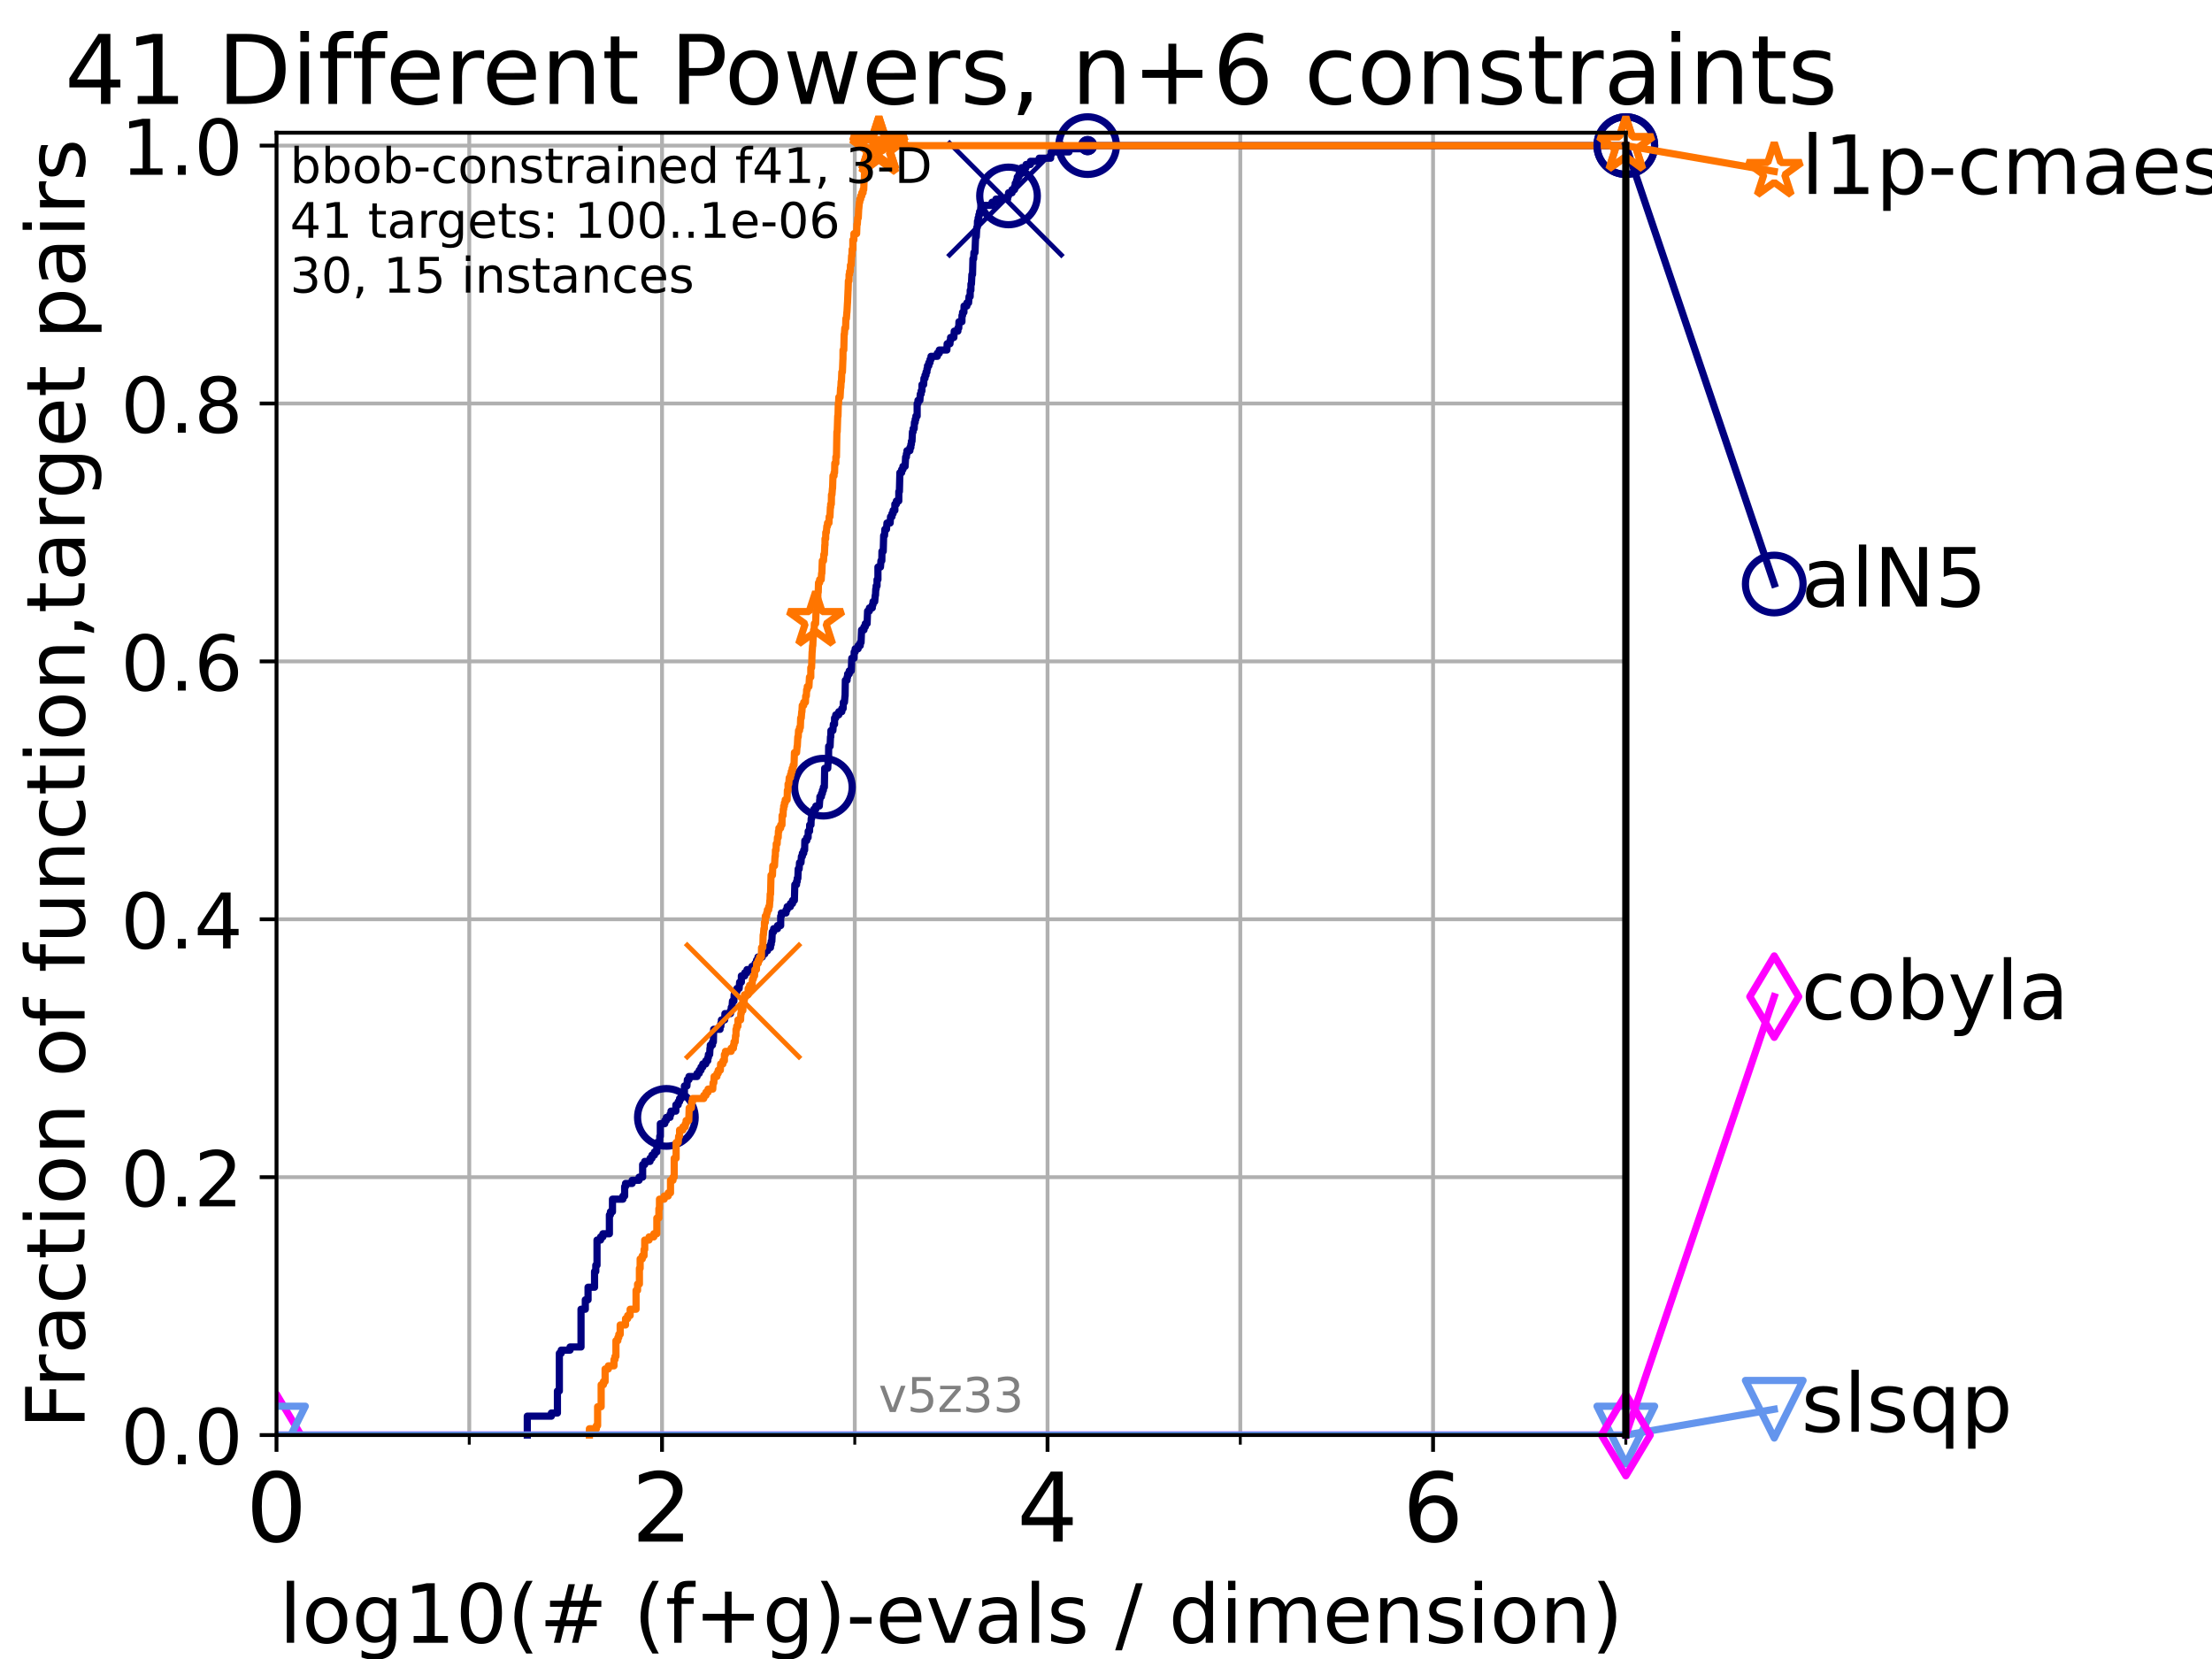 <?xml version="1.0" encoding="utf-8" standalone="no"?>
<!DOCTYPE svg PUBLIC "-//W3C//DTD SVG 1.1//EN"
  "http://www.w3.org/Graphics/SVG/1.1/DTD/svg11.dtd">
<!-- Created with matplotlib (https://matplotlib.org/) -->
<svg height="345.6pt" version="1.1" viewBox="0 0 460.8 345.6" width="460.8pt" xmlns="http://www.w3.org/2000/svg" xmlns:xlink="http://www.w3.org/1999/xlink">
 <defs>
  <style type="text/css">*{stroke-linecap:butt;stroke-linejoin:round;}</style>
 </defs>
 <g id="figure_1">
  <g id="patch_1">
   <path d="M 0 345.6 
L 460.8 345.6 
L 460.8 0 
L 0 0 
z
" style="fill:#ffffff;"/>
  </g>
  <g id="axes_1">
   <g id="patch_2">
    <path d="M 57.6 298.944 
L 338.688 298.944 
L 338.688 27.648 
L 57.6 27.648 
z
" style="fill:#ffffff;"/>
   </g>
   <g id="matplotlib.axis_1">
    <g id="xtick_1">
     <g id="line2d_1">
      <path clip-path="url(#pdeab3c925c)" d="M 57.6 298.944 
L 57.6 27.648 
" style="fill:none;stroke:#b0b0b0;stroke-linecap:square;stroke-width:0.8;"/>
     </g>
     <g id="line2d_2">
      <defs>
       <path d="M 0 0 
L 0 3.5 
" id="m3993906a6f" style="stroke:#000000;stroke-width:0.8;"/>
      </defs>
      <g>
       <use style="stroke:#000000;stroke-width:0.8;" x="57.6" xlink:href="#m3993906a6f" y="298.944"/>
      </g>
     </g>
     <g id="text_1">
      <!-- 0 -->
      <g transform="translate(51.237 321.141)scale(0.2 -0.2)">
       <defs>
        <path d="M 31.781 66.406 
Q 24.172 66.406 20.328 58.906 
Q 16.5 51.422 16.5 36.375 
Q 16.5 21.391 20.328 13.891 
Q 24.172 6.391 31.781 6.391 
Q 39.453 6.391 43.281 13.891 
Q 47.125 21.391 47.125 36.375 
Q 47.125 51.422 43.281 58.906 
Q 39.453 66.406 31.781 66.406 
z
M 31.781 74.219 
Q 44.047 74.219 50.516 64.516 
Q 56.984 54.828 56.984 36.375 
Q 56.984 17.969 50.516 8.266 
Q 44.047 -1.422 31.781 -1.422 
Q 19.531 -1.422 13.062 8.266 
Q 6.594 17.969 6.594 36.375 
Q 6.594 54.828 13.062 64.516 
Q 19.531 74.219 31.781 74.219 
z
" id="DejaVuSans-48"/>
       </defs>
       <use xlink:href="#DejaVuSans-48"/>
      </g>
     </g>
    </g>
    <g id="xtick_2">
     <g id="line2d_3">
      <path clip-path="url(#pdeab3c925c)" d="M 137.911 298.944 
L 137.911 27.648 
" style="fill:none;stroke:#b0b0b0;stroke-linecap:square;stroke-width:0.8;"/>
     </g>
     <g id="line2d_4">
      <g>
       <use style="stroke:#000000;stroke-width:0.8;" x="137.911" xlink:href="#m3993906a6f" y="298.944"/>
      </g>
     </g>
     <g id="text_2">
      <!-- 2 -->
      <g transform="translate(131.548 321.141)scale(0.2 -0.2)">
       <defs>
        <path d="M 19.188 8.297 
L 53.609 8.297 
L 53.609 0 
L 7.328 0 
L 7.328 8.297 
Q 12.938 14.109 22.625 23.891 
Q 32.328 33.688 34.812 36.531 
Q 39.547 41.844 41.422 45.531 
Q 43.312 49.219 43.312 52.781 
Q 43.312 58.594 39.234 62.25 
Q 35.156 65.922 28.609 65.922 
Q 23.969 65.922 18.812 64.312 
Q 13.672 62.703 7.812 59.422 
L 7.812 69.391 
Q 13.766 71.781 18.938 73 
Q 24.125 74.219 28.422 74.219 
Q 39.75 74.219 46.484 68.547 
Q 53.219 62.891 53.219 53.422 
Q 53.219 48.922 51.531 44.891 
Q 49.859 40.875 45.406 35.406 
Q 44.188 33.984 37.641 27.219 
Q 31.109 20.453 19.188 8.297 
z
" id="DejaVuSans-50"/>
       </defs>
       <use xlink:href="#DejaVuSans-50"/>
      </g>
     </g>
    </g>
    <g id="xtick_3">
     <g id="line2d_5">
      <path clip-path="url(#pdeab3c925c)" d="M 218.222 298.944 
L 218.222 27.648 
" style="fill:none;stroke:#b0b0b0;stroke-linecap:square;stroke-width:0.8;"/>
     </g>
     <g id="line2d_6">
      <g>
       <use style="stroke:#000000;stroke-width:0.8;" x="218.222" xlink:href="#m3993906a6f" y="298.944"/>
      </g>
     </g>
     <g id="text_3">
      <!-- 4 -->
      <g transform="translate(211.859 321.141)scale(0.2 -0.2)">
       <defs>
        <path d="M 37.797 64.312 
L 12.891 25.391 
L 37.797 25.391 
z
M 35.203 72.906 
L 47.609 72.906 
L 47.609 25.391 
L 58.016 25.391 
L 58.016 17.188 
L 47.609 17.188 
L 47.609 0 
L 37.797 0 
L 37.797 17.188 
L 4.891 17.188 
L 4.891 26.703 
z
" id="DejaVuSans-52"/>
       </defs>
       <use xlink:href="#DejaVuSans-52"/>
      </g>
     </g>
    </g>
    <g id="xtick_4">
     <g id="line2d_7">
      <path clip-path="url(#pdeab3c925c)" d="M 298.533 298.944 
L 298.533 27.648 
" style="fill:none;stroke:#b0b0b0;stroke-linecap:square;stroke-width:0.8;"/>
     </g>
     <g id="line2d_8">
      <g>
       <use style="stroke:#000000;stroke-width:0.8;" x="298.533" xlink:href="#m3993906a6f" y="298.944"/>
      </g>
     </g>
     <g id="text_4">
      <!-- 6 -->
      <g transform="translate(292.17 321.141)scale(0.2 -0.2)">
       <defs>
        <path d="M 33.016 40.375 
Q 26.375 40.375 22.484 35.828 
Q 18.609 31.297 18.609 23.391 
Q 18.609 15.531 22.484 10.953 
Q 26.375 6.391 33.016 6.391 
Q 39.656 6.391 43.531 10.953 
Q 47.406 15.531 47.406 23.391 
Q 47.406 31.297 43.531 35.828 
Q 39.656 40.375 33.016 40.375 
z
M 52.594 71.297 
L 52.594 62.312 
Q 48.875 64.062 45.094 64.984 
Q 41.312 65.922 37.594 65.922 
Q 27.828 65.922 22.672 59.328 
Q 17.531 52.734 16.797 39.406 
Q 19.672 43.656 24.016 45.922 
Q 28.375 48.188 33.594 48.188 
Q 44.578 48.188 50.953 41.516 
Q 57.328 34.859 57.328 23.391 
Q 57.328 12.156 50.688 5.359 
Q 44.047 -1.422 33.016 -1.422 
Q 20.359 -1.422 13.672 8.266 
Q 6.984 17.969 6.984 36.375 
Q 6.984 53.656 15.188 63.938 
Q 23.391 74.219 37.203 74.219 
Q 40.922 74.219 44.703 73.484 
Q 48.484 72.75 52.594 71.297 
z
" id="DejaVuSans-54"/>
       </defs>
       <use xlink:href="#DejaVuSans-54"/>
      </g>
     </g>
    </g>
    <g id="xtick_5">
     <g id="line2d_9">
      <path clip-path="url(#pdeab3c925c)" d="M 97.755 298.944 
L 97.755 27.648 
" style="fill:none;stroke:#b0b0b0;stroke-linecap:square;stroke-width:0.8;"/>
     </g>
     <g id="line2d_10">
      <defs>
       <path d="M 0 0 
L 0 2 
" id="md087c75a8a" style="stroke:#000000;stroke-width:0.6;"/>
      </defs>
      <g>
       <use style="stroke:#000000;stroke-width:0.6;" x="97.755" xlink:href="#md087c75a8a" y="298.944"/>
      </g>
     </g>
    </g>
    <g id="xtick_6">
     <g id="line2d_11">
      <path clip-path="url(#pdeab3c925c)" d="M 178.066 298.944 
L 178.066 27.648 
" style="fill:none;stroke:#b0b0b0;stroke-linecap:square;stroke-width:0.8;"/>
     </g>
     <g id="line2d_12">
      <g>
       <use style="stroke:#000000;stroke-width:0.6;" x="178.066" xlink:href="#md087c75a8a" y="298.944"/>
      </g>
     </g>
    </g>
    <g id="xtick_7">
     <g id="line2d_13">
      <path clip-path="url(#pdeab3c925c)" d="M 258.377 298.944 
L 258.377 27.648 
" style="fill:none;stroke:#b0b0b0;stroke-linecap:square;stroke-width:0.8;"/>
     </g>
     <g id="line2d_14">
      <g>
       <use style="stroke:#000000;stroke-width:0.6;" x="258.377" xlink:href="#md087c75a8a" y="298.944"/>
      </g>
     </g>
    </g>
    <g id="xtick_8">
     <g id="line2d_15">
      <path clip-path="url(#pdeab3c925c)" d="M 338.688 298.944 
L 338.688 27.648 
" style="fill:none;stroke:#b0b0b0;stroke-linecap:square;stroke-width:0.8;"/>
     </g>
     <g id="line2d_16">
      <g>
       <use style="stroke:#000000;stroke-width:0.6;" x="338.688" xlink:href="#md087c75a8a" y="298.944"/>
      </g>
     </g>
    </g>
    <g id="text_5">
     <!-- log10(# (f+g)-evals / dimension) -->
     <g transform="translate(58.145 342.218)scale(0.17 -0.17)">
      <defs>
       <path d="M 9.422 75.984 
L 18.406 75.984 
L 18.406 0 
L 9.422 0 
z
" id="DejaVuSans-108"/>
       <path d="M 30.609 48.391 
Q 23.391 48.391 19.188 42.75 
Q 14.984 37.109 14.984 27.297 
Q 14.984 17.484 19.156 11.844 
Q 23.344 6.203 30.609 6.203 
Q 37.797 6.203 41.984 11.859 
Q 46.188 17.531 46.188 27.297 
Q 46.188 37.016 41.984 42.703 
Q 37.797 48.391 30.609 48.391 
z
M 30.609 56 
Q 42.328 56 49.016 48.375 
Q 55.719 40.766 55.719 27.297 
Q 55.719 13.875 49.016 6.219 
Q 42.328 -1.422 30.609 -1.422 
Q 18.844 -1.422 12.172 6.219 
Q 5.516 13.875 5.516 27.297 
Q 5.516 40.766 12.172 48.375 
Q 18.844 56 30.609 56 
z
" id="DejaVuSans-111"/>
       <path d="M 45.406 27.984 
Q 45.406 37.75 41.375 43.109 
Q 37.359 48.484 30.078 48.484 
Q 22.859 48.484 18.828 43.109 
Q 14.797 37.75 14.797 27.984 
Q 14.797 18.266 18.828 12.891 
Q 22.859 7.516 30.078 7.516 
Q 37.359 7.516 41.375 12.891 
Q 45.406 18.266 45.406 27.984 
z
M 54.391 6.781 
Q 54.391 -7.172 48.188 -13.984 
Q 42 -20.797 29.203 -20.797 
Q 24.469 -20.797 20.266 -20.094 
Q 16.062 -19.391 12.109 -17.922 
L 12.109 -9.188 
Q 16.062 -11.328 19.922 -12.344 
Q 23.781 -13.375 27.781 -13.375 
Q 36.625 -13.375 41.016 -8.766 
Q 45.406 -4.156 45.406 5.172 
L 45.406 9.625 
Q 42.625 4.781 38.281 2.391 
Q 33.938 0 27.875 0 
Q 17.828 0 11.672 7.656 
Q 5.516 15.328 5.516 27.984 
Q 5.516 40.672 11.672 48.328 
Q 17.828 56 27.875 56 
Q 33.938 56 38.281 53.609 
Q 42.625 51.219 45.406 46.391 
L 45.406 54.688 
L 54.391 54.688 
z
" id="DejaVuSans-103"/>
       <path d="M 12.406 8.297 
L 28.516 8.297 
L 28.516 63.922 
L 10.984 60.406 
L 10.984 69.391 
L 28.422 72.906 
L 38.281 72.906 
L 38.281 8.297 
L 54.391 8.297 
L 54.391 0 
L 12.406 0 
z
" id="DejaVuSans-49"/>
       <path d="M 31 75.875 
Q 24.469 64.656 21.281 53.656 
Q 18.109 42.672 18.109 31.391 
Q 18.109 20.125 21.312 9.062 
Q 24.516 -2 31 -13.188 
L 23.188 -13.188 
Q 15.875 -1.703 12.234 9.375 
Q 8.594 20.453 8.594 31.391 
Q 8.594 42.281 12.203 53.312 
Q 15.828 64.359 23.188 75.875 
z
" id="DejaVuSans-40"/>
       <path d="M 51.125 44 
L 36.922 44 
L 32.812 27.688 
L 47.125 27.688 
z
M 43.797 71.781 
L 38.719 51.516 
L 52.984 51.516 
L 58.109 71.781 
L 65.922 71.781 
L 60.891 51.516 
L 76.125 51.516 
L 76.125 44 
L 58.984 44 
L 54.984 27.688 
L 70.516 27.688 
L 70.516 20.219 
L 53.078 20.219 
L 48 0 
L 40.188 0 
L 45.219 20.219 
L 30.906 20.219 
L 25.875 0 
L 18.016 0 
L 23.094 20.219 
L 7.719 20.219 
L 7.719 27.688 
L 24.906 27.688 
L 29 44 
L 13.281 44 
L 13.281 51.516 
L 30.906 51.516 
L 35.891 71.781 
z
" id="DejaVuSans-35"/>
       <path id="DejaVuSans-32"/>
       <path d="M 37.109 75.984 
L 37.109 68.5 
L 28.516 68.5 
Q 23.688 68.5 21.797 66.547 
Q 19.922 64.594 19.922 59.516 
L 19.922 54.688 
L 34.719 54.688 
L 34.719 47.703 
L 19.922 47.703 
L 19.922 0 
L 10.891 0 
L 10.891 47.703 
L 2.297 47.703 
L 2.297 54.688 
L 10.891 54.688 
L 10.891 58.5 
Q 10.891 67.625 15.141 71.797 
Q 19.391 75.984 28.609 75.984 
z
" id="DejaVuSans-102"/>
       <path d="M 46 62.703 
L 46 35.5 
L 73.188 35.5 
L 73.188 27.203 
L 46 27.203 
L 46 0 
L 37.797 0 
L 37.797 27.203 
L 10.594 27.203 
L 10.594 35.5 
L 37.797 35.5 
L 37.797 62.703 
z
" id="DejaVuSans-43"/>
       <path d="M 8.016 75.875 
L 15.828 75.875 
Q 23.141 64.359 26.781 53.312 
Q 30.422 42.281 30.422 31.391 
Q 30.422 20.453 26.781 9.375 
Q 23.141 -1.703 15.828 -13.188 
L 8.016 -13.188 
Q 14.5 -2 17.703 9.062 
Q 20.906 20.125 20.906 31.391 
Q 20.906 42.672 17.703 53.656 
Q 14.5 64.656 8.016 75.875 
z
" id="DejaVuSans-41"/>
       <path d="M 4.891 31.391 
L 31.203 31.391 
L 31.203 23.391 
L 4.891 23.391 
z
" id="DejaVuSans-45"/>
       <path d="M 56.203 29.594 
L 56.203 25.203 
L 14.891 25.203 
Q 15.484 15.922 20.484 11.062 
Q 25.484 6.203 34.422 6.203 
Q 39.594 6.203 44.453 7.469 
Q 49.312 8.734 54.109 11.281 
L 54.109 2.781 
Q 49.266 0.734 44.188 -0.344 
Q 39.109 -1.422 33.891 -1.422 
Q 20.797 -1.422 13.156 6.188 
Q 5.516 13.812 5.516 26.812 
Q 5.516 40.234 12.766 48.109 
Q 20.016 56 32.328 56 
Q 43.359 56 49.781 48.891 
Q 56.203 41.797 56.203 29.594 
z
M 47.219 32.234 
Q 47.125 39.594 43.094 43.984 
Q 39.062 48.391 32.422 48.391 
Q 24.906 48.391 20.391 44.141 
Q 15.875 39.891 15.188 32.172 
z
" id="DejaVuSans-101"/>
       <path d="M 2.984 54.688 
L 12.5 54.688 
L 29.594 8.797 
L 46.688 54.688 
L 56.203 54.688 
L 35.688 0 
L 23.484 0 
z
" id="DejaVuSans-118"/>
       <path d="M 34.281 27.484 
Q 23.391 27.484 19.188 25 
Q 14.984 22.516 14.984 16.5 
Q 14.984 11.719 18.141 8.906 
Q 21.297 6.109 26.703 6.109 
Q 34.188 6.109 38.703 11.406 
Q 43.219 16.703 43.219 25.484 
L 43.219 27.484 
z
M 52.203 31.203 
L 52.203 0 
L 43.219 0 
L 43.219 8.297 
Q 40.141 3.328 35.547 0.953 
Q 30.953 -1.422 24.312 -1.422 
Q 15.922 -1.422 10.953 3.297 
Q 6 8.016 6 15.922 
Q 6 25.141 12.172 29.828 
Q 18.359 34.516 30.609 34.516 
L 43.219 34.516 
L 43.219 35.406 
Q 43.219 41.609 39.141 45 
Q 35.062 48.391 27.688 48.391 
Q 23 48.391 18.547 47.266 
Q 14.109 46.141 10.016 43.891 
L 10.016 52.203 
Q 14.938 54.109 19.578 55.047 
Q 24.219 56 28.609 56 
Q 40.484 56 46.344 49.844 
Q 52.203 43.703 52.203 31.203 
z
" id="DejaVuSans-97"/>
       <path d="M 44.281 53.078 
L 44.281 44.578 
Q 40.484 46.531 36.375 47.5 
Q 32.281 48.484 27.875 48.484 
Q 21.188 48.484 17.844 46.438 
Q 14.5 44.391 14.5 40.281 
Q 14.5 37.156 16.891 35.375 
Q 19.281 33.594 26.516 31.984 
L 29.594 31.297 
Q 39.156 29.25 43.188 25.516 
Q 47.219 21.781 47.219 15.094 
Q 47.219 7.469 41.188 3.016 
Q 35.156 -1.422 24.609 -1.422 
Q 20.219 -1.422 15.453 -0.562 
Q 10.688 0.297 5.422 2 
L 5.422 11.281 
Q 10.406 8.688 15.234 7.391 
Q 20.062 6.109 24.812 6.109 
Q 31.156 6.109 34.562 8.281 
Q 37.984 10.453 37.984 14.406 
Q 37.984 18.062 35.516 20.016 
Q 33.062 21.969 24.703 23.781 
L 21.578 24.516 
Q 13.234 26.266 9.516 29.906 
Q 5.812 33.547 5.812 39.891 
Q 5.812 47.609 11.281 51.797 
Q 16.75 56 26.812 56 
Q 31.781 56 36.172 55.266 
Q 40.578 54.547 44.281 53.078 
z
" id="DejaVuSans-115"/>
       <path d="M 25.391 72.906 
L 33.688 72.906 
L 8.297 -9.281 
L 0 -9.281 
z
" id="DejaVuSans-47"/>
       <path d="M 45.406 46.391 
L 45.406 75.984 
L 54.391 75.984 
L 54.391 0 
L 45.406 0 
L 45.406 8.203 
Q 42.578 3.328 38.25 0.953 
Q 33.938 -1.422 27.875 -1.422 
Q 17.969 -1.422 11.734 6.484 
Q 5.516 14.406 5.516 27.297 
Q 5.516 40.188 11.734 48.094 
Q 17.969 56 27.875 56 
Q 33.938 56 38.25 53.625 
Q 42.578 51.266 45.406 46.391 
z
M 14.797 27.297 
Q 14.797 17.391 18.875 11.75 
Q 22.953 6.109 30.078 6.109 
Q 37.203 6.109 41.297 11.75 
Q 45.406 17.391 45.406 27.297 
Q 45.406 37.203 41.297 42.844 
Q 37.203 48.484 30.078 48.484 
Q 22.953 48.484 18.875 42.844 
Q 14.797 37.203 14.797 27.297 
z
" id="DejaVuSans-100"/>
       <path d="M 9.422 54.688 
L 18.406 54.688 
L 18.406 0 
L 9.422 0 
z
M 9.422 75.984 
L 18.406 75.984 
L 18.406 64.594 
L 9.422 64.594 
z
" id="DejaVuSans-105"/>
       <path d="M 52 44.188 
Q 55.375 50.25 60.062 53.125 
Q 64.75 56 71.094 56 
Q 79.641 56 84.281 50.016 
Q 88.922 44.047 88.922 33.016 
L 88.922 0 
L 79.891 0 
L 79.891 32.719 
Q 79.891 40.578 77.094 44.375 
Q 74.312 48.188 68.609 48.188 
Q 61.625 48.188 57.562 43.547 
Q 53.516 38.922 53.516 30.906 
L 53.516 0 
L 44.484 0 
L 44.484 32.719 
Q 44.484 40.625 41.703 44.406 
Q 38.922 48.188 33.109 48.188 
Q 26.219 48.188 22.156 43.531 
Q 18.109 38.875 18.109 30.906 
L 18.109 0 
L 9.078 0 
L 9.078 54.688 
L 18.109 54.688 
L 18.109 46.188 
Q 21.188 51.219 25.484 53.609 
Q 29.781 56 35.688 56 
Q 41.656 56 45.828 52.969 
Q 50 49.953 52 44.188 
z
" id="DejaVuSans-109"/>
       <path d="M 54.891 33.016 
L 54.891 0 
L 45.906 0 
L 45.906 32.719 
Q 45.906 40.484 42.875 44.328 
Q 39.844 48.188 33.797 48.188 
Q 26.516 48.188 22.312 43.547 
Q 18.109 38.922 18.109 30.906 
L 18.109 0 
L 9.078 0 
L 9.078 54.688 
L 18.109 54.688 
L 18.109 46.188 
Q 21.344 51.125 25.703 53.562 
Q 30.078 56 35.797 56 
Q 45.219 56 50.047 50.172 
Q 54.891 44.344 54.891 33.016 
z
" id="DejaVuSans-110"/>
      </defs>
      <use xlink:href="#DejaVuSans-108"/>
      <use x="27.783" xlink:href="#DejaVuSans-111"/>
      <use x="88.965" xlink:href="#DejaVuSans-103"/>
      <use x="152.441" xlink:href="#DejaVuSans-49"/>
      <use x="216.064" xlink:href="#DejaVuSans-48"/>
      <use x="279.688" xlink:href="#DejaVuSans-40"/>
      <use x="318.701" xlink:href="#DejaVuSans-35"/>
      <use x="402.49" xlink:href="#DejaVuSans-32"/>
      <use x="434.277" xlink:href="#DejaVuSans-40"/>
      <use x="473.291" xlink:href="#DejaVuSans-102"/>
      <use x="508.496" xlink:href="#DejaVuSans-43"/>
      <use x="592.285" xlink:href="#DejaVuSans-103"/>
      <use x="655.762" xlink:href="#DejaVuSans-41"/>
      <use x="694.775" xlink:href="#DejaVuSans-45"/>
      <use x="730.859" xlink:href="#DejaVuSans-101"/>
      <use x="792.383" xlink:href="#DejaVuSans-118"/>
      <use x="851.562" xlink:href="#DejaVuSans-97"/>
      <use x="912.842" xlink:href="#DejaVuSans-108"/>
      <use x="940.625" xlink:href="#DejaVuSans-115"/>
      <use x="992.725" xlink:href="#DejaVuSans-32"/>
      <use x="1024.512" xlink:href="#DejaVuSans-47"/>
      <use x="1058.203" xlink:href="#DejaVuSans-32"/>
      <use x="1089.99" xlink:href="#DejaVuSans-100"/>
      <use x="1153.467" xlink:href="#DejaVuSans-105"/>
      <use x="1181.25" xlink:href="#DejaVuSans-109"/>
      <use x="1278.662" xlink:href="#DejaVuSans-101"/>
      <use x="1340.186" xlink:href="#DejaVuSans-110"/>
      <use x="1403.564" xlink:href="#DejaVuSans-115"/>
      <use x="1455.664" xlink:href="#DejaVuSans-105"/>
      <use x="1483.447" xlink:href="#DejaVuSans-111"/>
      <use x="1544.629" xlink:href="#DejaVuSans-110"/>
      <use x="1608.008" xlink:href="#DejaVuSans-41"/>
     </g>
    </g>
   </g>
   <g id="matplotlib.axis_2">
    <g id="ytick_1">
     <g id="line2d_17">
      <path clip-path="url(#pdeab3c925c)" d="M 57.6 298.944 
L 338.688 298.944 
" style="fill:none;stroke:#b0b0b0;stroke-linecap:square;stroke-width:0.8;"/>
     </g>
     <g id="line2d_18">
      <defs>
       <path d="M 0 0 
L -3.5 0 
" id="m8188503be9" style="stroke:#000000;stroke-width:0.8;"/>
      </defs>
      <g>
       <use style="stroke:#000000;stroke-width:0.8;" x="57.6" xlink:href="#m8188503be9" y="298.944"/>
      </g>
     </g>
     <g id="text_6">
      <!-- 0.0 -->
      <g transform="translate(25.155 305.023)scale(0.16 -0.16)">
       <defs>
        <path d="M 10.688 12.406 
L 21 12.406 
L 21 0 
L 10.688 0 
z
" id="DejaVuSans-46"/>
       </defs>
       <use xlink:href="#DejaVuSans-48"/>
       <use x="63.623" xlink:href="#DejaVuSans-46"/>
       <use x="95.41" xlink:href="#DejaVuSans-48"/>
      </g>
     </g>
    </g>
    <g id="ytick_2">
     <g id="line2d_19">
      <path clip-path="url(#pdeab3c925c)" d="M 57.6 245.222 
L 338.688 245.222 
" style="fill:none;stroke:#b0b0b0;stroke-linecap:square;stroke-width:0.8;"/>
     </g>
     <g id="line2d_20">
      <g>
       <use style="stroke:#000000;stroke-width:0.8;" x="57.6" xlink:href="#m8188503be9" y="245.222"/>
      </g>
     </g>
     <g id="text_7">
      <!-- 0.2 -->
      <g transform="translate(25.155 251.301)scale(0.16 -0.16)">
       <use xlink:href="#DejaVuSans-48"/>
       <use x="63.623" xlink:href="#DejaVuSans-46"/>
       <use x="95.41" xlink:href="#DejaVuSans-50"/>
      </g>
     </g>
    </g>
    <g id="ytick_3">
     <g id="line2d_21">
      <path clip-path="url(#pdeab3c925c)" d="M 57.6 191.5 
L 338.688 191.5 
" style="fill:none;stroke:#b0b0b0;stroke-linecap:square;stroke-width:0.8;"/>
     </g>
     <g id="line2d_22">
      <g>
       <use style="stroke:#000000;stroke-width:0.8;" x="57.6" xlink:href="#m8188503be9" y="191.5"/>
      </g>
     </g>
     <g id="text_8">
      <!-- 0.4 -->
      <g transform="translate(25.155 197.579)scale(0.16 -0.16)">
       <use xlink:href="#DejaVuSans-48"/>
       <use x="63.623" xlink:href="#DejaVuSans-46"/>
       <use x="95.41" xlink:href="#DejaVuSans-52"/>
      </g>
     </g>
    </g>
    <g id="ytick_4">
     <g id="line2d_23">
      <path clip-path="url(#pdeab3c925c)" d="M 57.6 137.778 
L 338.688 137.778 
" style="fill:none;stroke:#b0b0b0;stroke-linecap:square;stroke-width:0.8;"/>
     </g>
     <g id="line2d_24">
      <g>
       <use style="stroke:#000000;stroke-width:0.8;" x="57.6" xlink:href="#m8188503be9" y="137.778"/>
      </g>
     </g>
     <g id="text_9">
      <!-- 0.6 -->
      <g transform="translate(25.155 143.857)scale(0.16 -0.16)">
       <use xlink:href="#DejaVuSans-48"/>
       <use x="63.623" xlink:href="#DejaVuSans-46"/>
       <use x="95.41" xlink:href="#DejaVuSans-54"/>
      </g>
     </g>
    </g>
    <g id="ytick_5">
     <g id="line2d_25">
      <path clip-path="url(#pdeab3c925c)" d="M 57.6 84.056 
L 338.688 84.056 
" style="fill:none;stroke:#b0b0b0;stroke-linecap:square;stroke-width:0.8;"/>
     </g>
     <g id="line2d_26">
      <g>
       <use style="stroke:#000000;stroke-width:0.8;" x="57.6" xlink:href="#m8188503be9" y="84.056"/>
      </g>
     </g>
     <g id="text_10">
      <!-- 0.8 -->
      <g transform="translate(25.155 90.135)scale(0.16 -0.16)">
       <defs>
        <path d="M 31.781 34.625 
Q 24.75 34.625 20.719 30.859 
Q 16.703 27.094 16.703 20.516 
Q 16.703 13.922 20.719 10.156 
Q 24.75 6.391 31.781 6.391 
Q 38.812 6.391 42.859 10.172 
Q 46.922 13.969 46.922 20.516 
Q 46.922 27.094 42.891 30.859 
Q 38.875 34.625 31.781 34.625 
z
M 21.922 38.812 
Q 15.578 40.375 12.031 44.719 
Q 8.5 49.078 8.5 55.328 
Q 8.5 64.062 14.719 69.141 
Q 20.953 74.219 31.781 74.219 
Q 42.672 74.219 48.875 69.141 
Q 55.078 64.062 55.078 55.328 
Q 55.078 49.078 51.531 44.719 
Q 48 40.375 41.703 38.812 
Q 48.828 37.156 52.797 32.312 
Q 56.781 27.484 56.781 20.516 
Q 56.781 9.906 50.312 4.234 
Q 43.844 -1.422 31.781 -1.422 
Q 19.734 -1.422 13.25 4.234 
Q 6.781 9.906 6.781 20.516 
Q 6.781 27.484 10.781 32.312 
Q 14.797 37.156 21.922 38.812 
z
M 18.312 54.391 
Q 18.312 48.734 21.844 45.562 
Q 25.391 42.391 31.781 42.391 
Q 38.141 42.391 41.719 45.562 
Q 45.312 48.734 45.312 54.391 
Q 45.312 60.062 41.719 63.234 
Q 38.141 66.406 31.781 66.406 
Q 25.391 66.406 21.844 63.234 
Q 18.312 60.062 18.312 54.391 
z
" id="DejaVuSans-56"/>
       </defs>
       <use xlink:href="#DejaVuSans-48"/>
       <use x="63.623" xlink:href="#DejaVuSans-46"/>
       <use x="95.41" xlink:href="#DejaVuSans-56"/>
      </g>
     </g>
    </g>
    <g id="ytick_6">
     <g id="line2d_27">
      <path clip-path="url(#pdeab3c925c)" d="M 57.6 30.334 
L 338.688 30.334 
" style="fill:none;stroke:#b0b0b0;stroke-linecap:square;stroke-width:0.8;"/>
     </g>
     <g id="line2d_28">
      <g>
       <use style="stroke:#000000;stroke-width:0.8;" x="57.6" xlink:href="#m8188503be9" y="30.334"/>
      </g>
     </g>
     <g id="text_11">
      <!-- 1.0 -->
      <g transform="translate(25.155 36.413)scale(0.16 -0.16)">
       <use xlink:href="#DejaVuSans-49"/>
       <use x="63.623" xlink:href="#DejaVuSans-46"/>
       <use x="95.41" xlink:href="#DejaVuSans-48"/>
      </g>
     </g>
    </g>
    <g id="text_12">
     <!-- Fraction of function,target pairs -->
     <g transform="translate(17.62 297.681)rotate(-90)scale(0.17 -0.17)">
      <defs>
       <path d="M 9.812 72.906 
L 51.703 72.906 
L 51.703 64.594 
L 19.672 64.594 
L 19.672 43.109 
L 48.578 43.109 
L 48.578 34.812 
L 19.672 34.812 
L 19.672 0 
L 9.812 0 
z
" id="DejaVuSans-70"/>
       <path d="M 41.109 46.297 
Q 39.594 47.172 37.812 47.578 
Q 36.031 48 33.891 48 
Q 26.266 48 22.188 43.047 
Q 18.109 38.094 18.109 28.812 
L 18.109 0 
L 9.078 0 
L 9.078 54.688 
L 18.109 54.688 
L 18.109 46.188 
Q 20.953 51.172 25.484 53.578 
Q 30.031 56 36.531 56 
Q 37.453 56 38.578 55.875 
Q 39.703 55.766 41.062 55.516 
z
" id="DejaVuSans-114"/>
       <path d="M 48.781 52.594 
L 48.781 44.188 
Q 44.969 46.297 41.141 47.344 
Q 37.312 48.391 33.406 48.391 
Q 24.656 48.391 19.812 42.844 
Q 14.984 37.312 14.984 27.297 
Q 14.984 17.281 19.812 11.734 
Q 24.656 6.203 33.406 6.203 
Q 37.312 6.203 41.141 7.25 
Q 44.969 8.297 48.781 10.406 
L 48.781 2.094 
Q 45.016 0.344 40.984 -0.531 
Q 36.969 -1.422 32.422 -1.422 
Q 20.062 -1.422 12.781 6.344 
Q 5.516 14.109 5.516 27.297 
Q 5.516 40.672 12.859 48.328 
Q 20.219 56 33.016 56 
Q 37.156 56 41.109 55.141 
Q 45.062 54.297 48.781 52.594 
z
" id="DejaVuSans-99"/>
       <path d="M 18.312 70.219 
L 18.312 54.688 
L 36.812 54.688 
L 36.812 47.703 
L 18.312 47.703 
L 18.312 18.016 
Q 18.312 11.328 20.141 9.422 
Q 21.969 7.516 27.594 7.516 
L 36.812 7.516 
L 36.812 0 
L 27.594 0 
Q 17.188 0 13.234 3.875 
Q 9.281 7.766 9.281 18.016 
L 9.281 47.703 
L 2.688 47.703 
L 2.688 54.688 
L 9.281 54.688 
L 9.281 70.219 
z
" id="DejaVuSans-116"/>
       <path d="M 8.5 21.578 
L 8.5 54.688 
L 17.484 54.688 
L 17.484 21.922 
Q 17.484 14.156 20.5 10.266 
Q 23.531 6.391 29.594 6.391 
Q 36.859 6.391 41.078 11.031 
Q 45.312 15.672 45.312 23.688 
L 45.312 54.688 
L 54.297 54.688 
L 54.297 0 
L 45.312 0 
L 45.312 8.406 
Q 42.047 3.422 37.719 1 
Q 33.406 -1.422 27.688 -1.422 
Q 18.266 -1.422 13.375 4.438 
Q 8.5 10.297 8.5 21.578 
z
M 31.109 56 
z
" id="DejaVuSans-117"/>
       <path d="M 11.719 12.406 
L 22.016 12.406 
L 22.016 4 
L 14.016 -11.625 
L 7.719 -11.625 
L 11.719 4 
z
" id="DejaVuSans-44"/>
       <path d="M 18.109 8.203 
L 18.109 -20.797 
L 9.078 -20.797 
L 9.078 54.688 
L 18.109 54.688 
L 18.109 46.391 
Q 20.953 51.266 25.266 53.625 
Q 29.594 56 35.594 56 
Q 45.562 56 51.781 48.094 
Q 58.016 40.188 58.016 27.297 
Q 58.016 14.406 51.781 6.484 
Q 45.562 -1.422 35.594 -1.422 
Q 29.594 -1.422 25.266 0.953 
Q 20.953 3.328 18.109 8.203 
z
M 48.688 27.297 
Q 48.688 37.203 44.609 42.844 
Q 40.531 48.484 33.406 48.484 
Q 26.266 48.484 22.188 42.844 
Q 18.109 37.203 18.109 27.297 
Q 18.109 17.391 22.188 11.75 
Q 26.266 6.109 33.406 6.109 
Q 40.531 6.109 44.609 11.75 
Q 48.688 17.391 48.688 27.297 
z
" id="DejaVuSans-112"/>
      </defs>
      <use xlink:href="#DejaVuSans-70"/>
      <use x="50.27" xlink:href="#DejaVuSans-114"/>
      <use x="91.383" xlink:href="#DejaVuSans-97"/>
      <use x="152.662" xlink:href="#DejaVuSans-99"/>
      <use x="207.643" xlink:href="#DejaVuSans-116"/>
      <use x="246.852" xlink:href="#DejaVuSans-105"/>
      <use x="274.635" xlink:href="#DejaVuSans-111"/>
      <use x="335.816" xlink:href="#DejaVuSans-110"/>
      <use x="399.195" xlink:href="#DejaVuSans-32"/>
      <use x="430.982" xlink:href="#DejaVuSans-111"/>
      <use x="492.164" xlink:href="#DejaVuSans-102"/>
      <use x="527.369" xlink:href="#DejaVuSans-32"/>
      <use x="559.156" xlink:href="#DejaVuSans-102"/>
      <use x="594.361" xlink:href="#DejaVuSans-117"/>
      <use x="657.74" xlink:href="#DejaVuSans-110"/>
      <use x="721.119" xlink:href="#DejaVuSans-99"/>
      <use x="776.1" xlink:href="#DejaVuSans-116"/>
      <use x="815.309" xlink:href="#DejaVuSans-105"/>
      <use x="843.092" xlink:href="#DejaVuSans-111"/>
      <use x="904.273" xlink:href="#DejaVuSans-110"/>
      <use x="967.652" xlink:href="#DejaVuSans-44"/>
      <use x="999.439" xlink:href="#DejaVuSans-116"/>
      <use x="1038.648" xlink:href="#DejaVuSans-97"/>
      <use x="1099.928" xlink:href="#DejaVuSans-114"/>
      <use x="1139.291" xlink:href="#DejaVuSans-103"/>
      <use x="1202.768" xlink:href="#DejaVuSans-101"/>
      <use x="1264.291" xlink:href="#DejaVuSans-116"/>
      <use x="1303.5" xlink:href="#DejaVuSans-32"/>
      <use x="1335.287" xlink:href="#DejaVuSans-112"/>
      <use x="1398.764" xlink:href="#DejaVuSans-97"/>
      <use x="1460.043" xlink:href="#DejaVuSans-105"/>
      <use x="1487.826" xlink:href="#DejaVuSans-114"/>
      <use x="1528.939" xlink:href="#DejaVuSans-115"/>
     </g>
    </g>
   </g>
   <g id="line2d_29">
    <defs>
     <path d="M 0 1.5 
C 0.398 1.5 0.779 1.342 1.061 1.061 
C 1.342 0.779 1.5 0.398 1.5 0 
C 1.5 -0.398 1.342 -0.779 1.061 -1.061 
C 0.779 -1.342 0.398 -1.5 0 -1.5 
C -0.398 -1.5 -0.779 -1.342 -1.061 -1.061 
C -1.342 -0.779 -1.5 -0.398 -1.5 0 
C -1.5 0.398 -1.342 0.779 -1.061 1.061 
C -0.779 1.342 -0.398 1.5 0 1.5 
z
" id="m736fe26fad" style="stroke:#000080;"/>
    </defs>
    <g>
     <use style="fill:#000080;stroke:#000080;" x="226.568" xlink:href="#m736fe26fad" y="30.334"/>
     <use style="fill:#000080;stroke:#000080;" x="226.568" xlink:href="#m736fe26fad" y="30.334"/>
    </g>
   </g>
   <g id="line2d_30">
    <path d="M 109.843 298.944 
L 109.843 295.013 
L 114.86 295.013 
L 114.86 294.358 
L 116.122 294.358 
L 116.122 289.772 
L 116.523 289.772 
L 116.523 281.91 
L 116.914 281.91 
L 116.914 281.255 
L 118.752 281.255 
L 118.752 280.6 
L 121.037 280.6 
L 121.037 272.738 
L 121.931 272.738 
L 121.931 270.773 
L 122.503 270.773 
L 122.503 268.152 
L 123.856 268.152 
L 123.856 264.876 
L 124.114 264.876 
L 124.114 263.566 
L 124.369 263.566 
L 124.369 258.325 
L 125.111 258.325 
L 125.111 257.67 
L 125.589 257.67 
L 125.589 257.015 
L 126.948 257.015 
L 126.948 253.084 
L 127.165 253.084 
L 127.165 252.429 
L 127.59 252.429 
L 127.59 249.808 
L 129.761 249.808 
L 129.761 249.153 
L 130.128 249.153 
L 130.128 247.187 
L 130.309 247.187 
L 130.309 246.532 
L 131.691 246.532 
L 131.691 245.877 
L 133.125 245.877 
L 133.125 245.222 
L 133.873 245.222 
L 133.873 242.601 
L 134.308 242.601 
L 134.308 241.946 
L 135.415 241.946 
L 135.415 241.291 
L 135.813 241.291 
L 135.813 240.636 
L 136.33 240.636 
L 136.33 239.981 
L 136.832 239.981 
L 136.832 238.015 
L 137.439 238.015 
L 137.439 236.705 
L 137.559 236.705 
L 137.559 234.085 
L 138.483 234.085 
L 138.483 233.429 
L 138.817 233.429 
L 138.817 232.774 
L 139.573 232.774 
L 139.573 232.119 
L 139.783 232.119 
L 139.783 231.464 
L 140.797 231.464 
L 140.797 230.154 
L 141.283 230.154 
L 141.283 229.499 
L 141.568 229.499 
L 141.568 228.843 
L 141.941 228.843 
L 141.941 228.188 
L 142.307 228.188 
L 142.307 227.533 
L 142.576 227.533 
L 142.576 226.223 
L 143.101 226.223 
L 143.187 224.912 
L 143.528 224.912 
L 143.528 224.257 
L 145.213 224.257 
L 145.213 223.602 
L 145.666 223.602 
L 145.666 222.947 
L 146.035 222.947 
L 146.035 222.292 
L 146.396 222.292 
L 146.396 221.637 
L 147.027 221.637 
L 147.027 220.982 
L 147.436 220.982 
L 147.436 220.326 
L 147.57 220.326 
L 147.57 219.671 
L 147.835 219.671 
L 147.901 218.361 
L 147.967 218.361 
L 147.967 217.706 
L 148.418 217.706 
L 148.418 217.051 
L 148.608 217.051 
L 148.671 214.43 
L 149.999 214.43 
L 149.999 213.775 
L 150.172 213.775 
L 150.172 213.12 
L 150.287 213.12 
L 150.287 212.465 
L 150.96 212.465 
L 151.015 211.154 
L 152.182 211.154 
L 152.182 210.499 
L 152.335 210.499 
L 152.335 209.844 
L 152.487 209.844 
L 152.587 208.534 
L 152.885 208.534 
L 152.934 207.224 
L 153.032 207.224 
L 153.032 206.568 
L 153.514 206.568 
L 153.514 205.913 
L 153.983 205.913 
L 154.075 204.603 
L 154.44 204.603 
L 154.44 203.293 
L 155.146 203.293 
L 155.146 202.638 
L 155.616 202.638 
L 155.616 201.982 
L 156.638 201.982 
L 156.638 201.327 
L 157.301 201.327 
L 157.301 200.672 
L 157.604 200.672 
L 157.604 200.017 
L 157.902 200.017 
L 157.902 199.362 
L 158.802 199.362 
L 158.802 198.707 
L 159.321 198.707 
L 159.321 198.052 
L 159.891 198.052 
L 159.891 197.396 
L 160.506 197.396 
L 160.506 196.741 
L 160.664 196.741 
L 160.664 196.086 
L 160.79 196.086 
L 160.884 194.121 
L 161.162 194.121 
L 161.162 193.465 
L 161.97 193.465 
L 161.97 192.81 
L 162.631 192.81 
L 162.631 190.845 
L 162.771 190.845 
L 162.771 190.19 
L 163.749 190.19 
L 163.749 189.535 
L 163.985 189.535 
L 163.985 188.879 
L 164.65 188.879 
L 164.65 188.224 
L 165.096 188.224 
L 165.096 187.569 
L 165.483 187.569 
L 165.578 184.293 
L 165.932 184.293 
L 165.932 183.638 
L 166.071 183.638 
L 166.071 182.983 
L 166.209 182.983 
L 166.278 181.018 
L 166.482 181.018 
L 166.55 179.707 
L 166.862 179.707 
L 166.951 178.397 
L 167.147 178.397 
L 167.147 177.742 
L 167.428 177.742 
L 167.428 177.087 
L 167.619 177.087 
L 167.662 175.121 
L 168.058 175.121 
L 168.058 174.466 
L 168.345 174.466 
L 168.365 173.156 
L 168.647 173.156 
L 168.667 171.846 
L 168.943 171.846 
L 168.983 170.535 
L 169.08 170.535 
L 169.08 169.225 
L 169.541 169.225 
L 169.541 168.57 
L 169.953 168.57 
L 169.953 167.915 
L 170.678 167.915 
L 170.767 166.604 
L 170.802 166.604 
L 170.802 165.949 
L 171.117 165.949 
L 171.117 165.294 
L 171.324 165.294 
L 171.324 164.639 
L 171.528 164.639 
L 171.528 163.984 
L 171.729 163.984 
L 171.796 160.053 
L 172.434 160.053 
L 172.498 158.743 
L 172.594 158.743 
L 172.626 155.467 
L 172.925 155.467 
L 173.003 153.502 
L 173.065 153.502 
L 173.096 152.191 
L 173.508 152.191 
L 173.599 150.881 
L 173.852 150.881 
L 173.852 149.571 
L 174.102 149.571 
L 174.102 148.916 
L 174.733 148.916 
L 174.733 148.26 
L 175.368 148.26 
L 175.368 147.605 
L 175.638 147.605 
L 175.678 146.295 
L 175.916 146.295 
L 176.021 144.985 
L 176.047 144.985 
L 176.099 141.709 
L 176.46 141.709 
L 176.46 141.054 
L 176.574 141.054 
L 176.574 140.399 
L 176.913 140.399 
L 176.913 139.743 
L 177.342 139.743 
L 177.439 137.123 
L 177.926 137.123 
L 177.938 135.813 
L 178.147 135.813 
L 178.147 135.157 
L 178.761 135.157 
L 178.761 134.502 
L 179.203 134.502 
L 179.203 133.847 
L 179.376 133.847 
L 179.484 131.227 
L 179.98 131.227 
L 179.98 130.571 
L 180.259 130.571 
L 180.259 129.916 
L 180.635 129.916 
L 180.735 127.296 
L 181.11 127.296 
L 181.11 126.641 
L 181.714 126.641 
L 181.714 125.985 
L 181.864 125.985 
L 181.864 125.33 
L 182.216 125.33 
L 182.326 124.02 
L 182.38 124.02 
L 182.435 122.71 
L 182.516 122.71 
L 182.516 122.055 
L 182.704 122.055 
L 182.704 120.744 
L 182.89 120.744 
L 182.89 118.124 
L 183.42 118.124 
L 183.514 116.813 
L 183.7 116.813 
L 183.725 114.848 
L 183.992 114.848 
L 184.083 111.572 
L 184.263 111.572 
L 184.336 110.262 
L 184.674 110.262 
L 184.769 108.952 
L 185.437 108.952 
L 185.513 107.641 
L 185.814 107.641 
L 185.814 106.986 
L 186.051 106.986 
L 186.051 106.331 
L 186.415 106.331 
L 186.415 105.021 
L 186.736 105.021 
L 186.736 104.366 
L 187.231 104.366 
L 187.238 102.4 
L 187.361 102.4 
L 187.463 98.469 
L 187.832 98.469 
L 187.832 97.814 
L 188.096 97.814 
L 188.096 97.159 
L 188.554 97.159 
L 188.656 95.194 
L 188.82 95.194 
L 188.82 94.538 
L 188.939 94.538 
L 188.939 93.883 
L 189.551 93.883 
L 189.551 93.228 
L 189.748 93.228 
L 189.748 92.573 
L 189.861 92.573 
L 189.861 91.918 
L 189.985 91.918 
L 190.079 89.952 
L 190.218 89.952 
L 190.218 89.297 
L 190.437 89.297 
L 190.494 87.987 
L 190.647 87.987 
L 190.647 87.332 
L 190.799 87.332 
L 190.799 86.677 
L 191.06 86.677 
L 191.06 84.056 
L 191.231 84.056 
L 191.231 83.401 
L 191.63 83.401 
L 191.71 82.091 
L 191.89 82.091 
L 191.89 81.435 
L 192.058 81.435 
L 192.068 80.125 
L 192.414 80.125 
L 192.475 78.815 
L 192.692 78.815 
L 192.692 78.16 
L 192.907 78.16 
L 192.907 77.505 
L 193.1 77.505 
L 193.1 76.849 
L 193.217 76.849 
L 193.217 76.194 
L 193.493 76.194 
L 193.493 75.539 
L 193.741 75.539 
L 193.741 74.884 
L 193.948 74.884 
L 193.948 74.229 
L 195.263 74.229 
L 195.263 73.574 
L 195.67 73.574 
L 195.67 72.919 
L 197.252 72.919 
L 197.306 71.608 
L 197.902 71.608 
L 197.902 70.953 
L 198.021 70.953 
L 198.021 70.298 
L 198.71 70.298 
L 198.785 68.988 
L 199.544 68.988 
L 199.544 68.333 
L 199.727 68.333 
L 199.767 67.022 
L 200.389 67.022 
L 200.395 65.712 
L 200.518 65.712 
L 200.518 65.057 
L 200.798 65.057 
L 200.832 63.747 
L 201.415 63.747 
L 201.415 63.091 
L 201.774 63.091 
L 201.869 61.781 
L 202.099 61.781 
L 202.111 60.471 
L 202.254 60.471 
L 202.268 59.161 
L 202.37 59.161 
L 202.462 57.195 
L 202.593 57.195 
L 202.679 53.919 
L 202.823 53.919 
L 202.887 52.609 
L 203.107 52.609 
L 203.206 49.988 
L 203.22 49.988 
L 203.22 49.333 
L 203.376 49.333 
L 203.479 47.368 
L 203.595 47.368 
L 203.63 46.058 
L 203.761 46.058 
L 203.761 45.402 
L 203.91 45.402 
L 203.91 44.747 
L 204.065 44.747 
L 204.065 44.092 
L 204.252 44.092 
L 204.343 42.782 
L 206.66 42.782 
L 206.66 42.127 
L 207.476 42.127 
L 207.476 41.472 
L 209.9 41.472 
L 209.9 40.816 
L 210.094 40.816 
L 210.094 40.161 
L 210.829 40.161 
L 210.829 39.506 
L 211.347 39.506 
L 211.347 38.851 
L 211.487 38.851 
L 211.487 38.196 
L 211.757 38.196 
L 211.757 37.541 
L 211.915 37.541 
L 211.915 36.886 
L 212.262 36.886 
L 212.262 36.23 
L 212.711 36.23 
L 212.711 35.575 
L 212.854 35.575 
L 212.854 34.92 
L 213.748 34.92 
L 213.748 34.265 
L 214.66 34.265 
L 214.66 33.61 
L 216.482 33.61 
L 216.482 32.955 
L 218.868 32.955 
L 218.868 32.3 
L 218.985 32.3 
L 218.985 31.644 
L 222.687 31.644 
L 222.687 30.989 
L 226.568 30.989 
L 226.568 30.334 
L 338.688 30.334 
L 338.688 30.334 
" style="fill:none;stroke:#000080;stroke-linecap:square;stroke-width:1.5;"/>
   </g>
   <g id="line2d_31">
    <defs>
     <path d="M 0 6 
C 1.591 6 3.117 5.368 4.243 4.243 
C 5.368 3.117 6 1.591 6 0 
C 6 -1.591 5.368 -3.117 4.243 -4.243 
C 3.117 -5.368 1.591 -6 0 -6 
C -1.591 -6 -3.117 -5.368 -4.243 -4.243 
C -5.368 -3.117 -6 -1.591 -6 0 
C -6 1.591 -5.368 3.117 -4.243 4.243 
C -3.117 5.368 -1.591 6 0 6 
z
" id="m27798acb31" style="stroke:#000080;stroke-width:1.5;"/>
    </defs>
    <g>
     <use style="fill-opacity:0;stroke:#000080;stroke-width:1.5;" x="138.817" xlink:href="#m27798acb31" y="232.774"/>
     <use style="fill-opacity:0;stroke:#000080;stroke-width:1.5;" x="171.528" xlink:href="#m27798acb31" y="163.984"/>
     <use style="fill-opacity:0;stroke:#000080;stroke-width:1.5;" x="210.094" xlink:href="#m27798acb31" y="40.816"/>
     <use style="fill-opacity:0;stroke:#000080;stroke-width:1.5;" x="226.568" xlink:href="#m27798acb31" y="30.334"/>
     <use style="fill-opacity:0;stroke:#000080;stroke-width:1.5;" x="338.688" xlink:href="#m27798acb31" y="30.334"/>
    </g>
   </g>
   <g id="line2d_32">
    <path style="fill:none;stroke:#000080;stroke-linecap:square;stroke-width:1.5;"/>
    <g/>
   </g>
   <g id="line2d_33">
    <path clip-path="url(#pdeab3c925c)" d="M 209.446 41.472 
" style="fill:none;stroke:#000080;stroke-linecap:square;stroke-width:1.5;"/>
    <defs>
     <path d="M -12 12 
L 12 -12 
M -12 -12 
L 12 12 
" id="m155b086b6c" style="stroke:#000080;"/>
    </defs>
    <g clip-path="url(#pdeab3c925c)">
     <use style="fill:#000080;stroke:#000080;" x="209.446" xlink:href="#m155b086b6c" y="41.472"/>
    </g>
   </g>
   <g id="line2d_34">
    <path clip-path="url(#pdeab3c925c)" d="M 57.6 298.944 
L 57.6 298.944 
L 57.6 298.944 
L 57.6 298.944 
L 338.688 298.944 
" style="fill:none;stroke:#ff00ff;stroke-linecap:square;stroke-width:1.5;"/>
   </g>
   <g id="line2d_35">
    <defs>
     <path d="M -0 8.485 
L 5.091 0 
L 0 -8.485 
L -5.091 -0 
z
" id="m35340ff4a4" style="stroke:#ff00ff;stroke-linejoin:miter;stroke-width:1.5;"/>
    </defs>
    <g clip-path="url(#pdeab3c925c)">
     <use style="fill-opacity:0;stroke:#ff00ff;stroke-linejoin:miter;stroke-width:1.5;" x="57.6" xlink:href="#m35340ff4a4" y="298.944"/>
    </g>
   </g>
   <g id="line2d_36">
    <path clip-path="url(#pdeab3c925c)" style="fill:none;stroke:#ff00ff;stroke-linecap:square;stroke-width:1.5;"/>
    <g clip-path="url(#pdeab3c925c)">
     <use style="fill-opacity:0;stroke:#ff00ff;stroke-linejoin:miter;stroke-width:1.5;" x="-1" xlink:href="#m35340ff4a4" y="567.554"/>
     <use style="fill-opacity:0;stroke:#ff00ff;stroke-linejoin:miter;stroke-width:1.5;" x="338.688" xlink:href="#m35340ff4a4" y="567.554"/>
    </g>
   </g>
   <g id="line2d_37">
    <defs>
     <path d="M 0 1.5 
C 0.398 1.5 0.779 1.342 1.061 1.061 
C 1.342 0.779 1.5 0.398 1.5 0 
C 1.5 -0.398 1.342 -0.779 1.061 -1.061 
C 0.779 -1.342 0.398 -1.5 0 -1.5 
C -0.398 -1.5 -0.779 -1.342 -1.061 -1.061 
C -1.342 -0.779 -1.5 -0.398 -1.5 0 
C -1.5 0.398 -1.342 0.779 -1.061 1.061 
C -0.779 1.342 -0.398 1.5 0 1.5 
z
" id="m8af3304443" style="stroke:#ff7500;"/>
    </defs>
    <g>
     <use style="fill:#ff7500;stroke:#ff7500;" x="183.079" xlink:href="#m8af3304443" y="30.334"/>
     <use style="fill:#ff7500;stroke:#ff7500;" x="183.079" xlink:href="#m8af3304443" y="30.334"/>
    </g>
   </g>
   <g id="line2d_38">
    <path d="M 122.782 298.944 
L 122.782 297.634 
L 124.242 297.634 
L 124.242 296.979 
L 124.495 296.979 
L 124.495 293.048 
L 125.232 293.048 
L 125.232 288.462 
L 125.706 288.462 
L 125.706 287.807 
L 126.054 287.807 
L 126.054 285.186 
L 126.729 285.186 
L 126.729 284.531 
L 127.903 284.531 
L 127.903 283.22 
L 128.108 283.22 
L 128.108 282.565 
L 128.311 282.565 
L 128.311 279.29 
L 128.709 279.29 
L 128.709 278.634 
L 128.905 278.634 
L 128.905 277.979 
L 129.195 277.979 
L 129.195 276.014 
L 130.309 276.014 
L 130.309 274.704 
L 130.752 274.704 
L 130.752 274.048 
L 131.27 274.048 
L 131.27 272.738 
L 132.502 272.738 
L 132.502 268.807 
L 132.816 268.807 
L 132.816 267.497 
L 133.201 267.497 
L 133.201 264.221 
L 133.353 264.221 
L 133.353 262.256 
L 133.8 262.256 
L 133.8 261.601 
L 134.164 261.601 
L 134.164 260.29 
L 134.308 260.29 
L 134.308 258.325 
L 135.213 258.325 
L 135.213 257.67 
L 136.202 257.67 
L 136.202 257.015 
L 136.832 257.015 
L 136.832 253.739 
L 137.259 253.739 
L 137.259 251.773 
L 137.38 251.773 
L 137.38 249.808 
L 138.37 249.808 
L 138.37 249.153 
L 139.199 249.153 
L 139.199 248.498 
L 139.678 248.498 
L 139.678 245.877 
L 140.196 245.877 
L 140.196 245.222 
L 140.449 245.222 
L 140.449 241.291 
L 140.847 241.291 
L 140.847 238.015 
L 141.283 238.015 
L 141.379 236.705 
L 141.568 236.705 
L 141.568 235.395 
L 142.261 235.395 
L 142.261 234.74 
L 142.753 234.74 
L 142.753 234.085 
L 142.928 234.085 
L 142.928 233.429 
L 143.486 233.429 
L 143.57 230.809 
L 144.026 230.809 
L 144.108 229.499 
L 144.27 229.499 
L 144.27 228.843 
L 146.609 228.843 
L 146.609 228.188 
L 147.062 228.188 
L 147.062 227.533 
L 147.503 227.533 
L 147.503 226.878 
L 148.481 226.878 
L 148.545 225.568 
L 148.702 225.568 
L 148.764 224.257 
L 149.347 224.257 
L 149.347 223.602 
L 149.617 223.602 
L 149.617 222.947 
L 150.057 222.947 
L 150.115 221.637 
L 150.599 221.637 
L 150.599 220.982 
L 150.905 220.982 
L 150.905 219.671 
L 151.124 219.671 
L 151.124 219.016 
L 152.309 219.016 
L 152.309 218.361 
L 152.786 218.361 
L 152.786 217.706 
L 152.91 217.706 
L 152.91 217.051 
L 153.154 217.051 
L 153.227 215.74 
L 153.323 215.74 
L 153.323 214.43 
L 153.467 214.43 
L 153.467 213.775 
L 153.727 213.775 
L 153.727 212.465 
L 154.281 212.465 
L 154.327 211.154 
L 154.417 211.154 
L 154.417 210.499 
L 154.752 210.499 
L 154.796 208.534 
L 155.038 208.534 
L 155.081 207.224 
L 155.846 207.224 
L 155.846 205.913 
L 156.155 205.913 
L 156.155 205.258 
L 156.678 205.258 
L 156.757 203.948 
L 156.934 203.948 
L 156.934 203.293 
L 157.186 203.293 
L 157.263 201.982 
L 157.585 201.982 
L 157.623 200.672 
L 157.958 200.672 
L 157.958 200.017 
L 158.232 200.017 
L 158.232 199.362 
L 158.608 199.362 
L 158.644 197.396 
L 158.907 197.396 
L 158.977 194.776 
L 159.029 194.776 
L 159.133 193.465 
L 159.236 193.465 
L 159.236 192.155 
L 159.423 192.155 
L 159.423 190.845 
L 159.708 190.845 
L 159.708 190.19 
L 159.858 190.19 
L 159.858 189.535 
L 160.136 189.535 
L 160.136 188.879 
L 160.282 188.879 
L 160.378 187.569 
L 160.41 187.569 
L 160.442 186.259 
L 160.522 186.259 
L 160.617 182.328 
L 160.915 182.328 
L 160.992 180.363 
L 161.345 180.363 
L 161.45 178.397 
L 161.511 178.397 
L 161.541 177.087 
L 161.675 177.087 
L 161.705 175.777 
L 161.897 175.777 
L 161.956 174.466 
L 162.116 174.466 
L 162.159 173.156 
L 162.26 173.156 
L 162.26 172.501 
L 162.631 172.501 
L 162.631 171.846 
L 162.896 171.846 
L 162.924 169.88 
L 163.13 169.88 
L 163.171 168.57 
L 163.253 168.57 
L 163.253 167.915 
L 163.402 167.915 
L 163.402 167.26 
L 163.576 167.26 
L 163.576 166.604 
L 163.972 166.604 
L 164.024 164.639 
L 164.167 164.639 
L 164.167 163.329 
L 164.321 163.329 
L 164.41 162.018 
L 164.675 162.018 
L 164.675 161.363 
L 164.837 161.363 
L 164.837 160.708 
L 165.022 160.708 
L 165.022 160.053 
L 165.23 160.053 
L 165.23 159.398 
L 165.411 159.398 
L 165.495 156.777 
L 165.943 156.777 
L 166.048 155.467 
L 166.094 155.467 
L 166.198 153.502 
L 166.289 153.502 
L 166.346 152.191 
L 166.561 152.191 
L 166.561 151.536 
L 166.729 151.536 
L 166.796 149.571 
L 166.918 149.571 
L 167.016 148.26 
L 167.06 148.26 
L 167.126 146.95 
L 167.428 146.95 
L 167.428 146.295 
L 167.788 146.295 
L 167.84 144.985 
L 167.975 144.985 
L 168.038 143.674 
L 168.171 143.674 
L 168.171 143.019 
L 168.516 143.019 
L 168.627 141.054 
L 168.904 141.054 
L 168.904 139.088 
L 169.07 139.088 
L 169.177 135.813 
L 169.197 135.813 
L 169.274 134.502 
L 169.322 134.502 
L 169.398 132.537 
L 169.484 132.537 
L 169.484 131.227 
L 169.607 131.227 
L 169.645 129.916 
L 169.907 129.916 
L 169.999 127.296 
L 170.165 127.296 
L 170.201 125.985 
L 170.32 125.985 
L 170.392 123.365 
L 170.455 123.365 
L 170.509 121.399 
L 170.741 121.399 
L 170.741 120.744 
L 171.074 120.744 
L 171.152 119.434 
L 171.203 119.434 
L 171.298 116.813 
L 171.553 116.813 
L 171.612 115.503 
L 171.738 115.503 
L 171.821 113.538 
L 171.863 113.538 
L 171.863 112.227 
L 172.003 112.227 
L 172.02 110.917 
L 172.143 110.917 
L 172.248 109.607 
L 172.386 109.607 
L 172.386 108.952 
L 172.689 108.952 
L 172.729 107.641 
L 172.894 107.641 
L 172.979 105.676 
L 173.042 105.676 
L 173.042 105.021 
L 173.181 105.021 
L 173.211 103.055 
L 173.311 103.055 
L 173.41 101.745 
L 173.44 101.745 
L 173.523 99.124 
L 173.748 99.124 
L 173.748 98.469 
L 173.86 98.469 
L 173.904 96.504 
L 174.124 96.504 
L 174.124 95.194 
L 174.247 95.194 
L 174.341 89.952 
L 174.406 89.952 
L 174.513 86.677 
L 174.57 86.677 
L 174.634 84.056 
L 174.69 84.056 
L 174.74 82.746 
L 175.005 82.746 
L 175.109 80.78 
L 175.157 80.78 
L 175.225 79.47 
L 175.287 79.47 
L 175.362 77.505 
L 175.49 77.505 
L 175.591 74.884 
L 175.604 74.884 
L 175.618 72.919 
L 175.777 72.919 
L 175.85 69.643 
L 175.903 69.643 
L 175.988 68.333 
L 176.158 68.333 
L 176.209 66.367 
L 176.319 66.367 
L 176.415 65.057 
L 176.434 65.057 
L 176.543 63.091 
L 176.555 63.091 
L 176.663 60.471 
L 176.675 60.471 
L 176.732 58.505 
L 176.863 58.505 
L 176.876 57.195 
L 176.981 57.195 
L 176.981 56.54 
L 177.129 56.54 
L 177.166 55.23 
L 177.3 55.23 
L 177.403 53.264 
L 177.481 53.264 
L 177.505 51.954 
L 177.66 51.954 
L 177.66 49.988 
L 177.873 49.988 
L 177.885 48.678 
L 178.451 48.678 
L 178.52 46.713 
L 178.593 46.713 
L 178.677 45.402 
L 178.795 45.402 
L 178.889 43.437 
L 178.912 43.437 
L 179.022 42.127 
L 179.104 42.127 
L 179.104 41.472 
L 179.3 41.472 
L 179.3 40.816 
L 179.532 40.816 
L 179.532 40.161 
L 179.792 40.161 
L 179.792 39.506 
L 179.928 39.506 
L 180.006 37.541 
L 180.053 37.541 
L 180.084 36.23 
L 180.208 36.23 
L 180.208 35.575 
L 180.326 35.575 
L 180.326 34.92 
L 180.599 34.92 
L 180.609 33.61 
L 180.884 33.61 
L 180.884 32.955 
L 181.051 32.955 
L 181.051 32.3 
L 181.386 32.3 
L 181.386 31.644 
L 182.837 31.644 
L 182.837 30.989 
L 183.079 30.989 
L 183.079 30.334 
L 338.688 30.334 
L 338.688 30.334 
" style="fill:none;stroke:#ff7500;stroke-linecap:square;stroke-width:1.5;"/>
   </g>
   <g id="line2d_39">
    <defs>
     <path d="M 0 -6 
L -1.347 -1.854 
L -5.706 -1.854 
L -2.18 0.708 
L -3.527 4.854 
L -0 2.292 
L 3.527 4.854 
L 2.18 0.708 
L 5.706 -1.854 
L 1.347 -1.854 
z
" id="m89c8c37833" style="stroke:#ff7500;stroke-linejoin:bevel;stroke-width:1.5;"/>
    </defs>
    <g>
     <use style="fill-opacity:0;stroke:#ff7500;stroke-linejoin:bevel;stroke-width:1.5;" x="169.907" xlink:href="#m89c8c37833" y="129.261"/>
     <use style="fill-opacity:0;stroke:#ff7500;stroke-linejoin:bevel;stroke-width:1.5;" x="183.079" xlink:href="#m89c8c37833" y="30.989"/>
     <use style="fill-opacity:0;stroke:#ff7500;stroke-linejoin:bevel;stroke-width:1.5;" x="183.079" xlink:href="#m89c8c37833" y="30.334"/>
     <use style="fill-opacity:0;stroke:#ff7500;stroke-linejoin:bevel;stroke-width:1.5;" x="183.079" xlink:href="#m89c8c37833" y="30.334"/>
     <use style="fill-opacity:0;stroke:#ff7500;stroke-linejoin:bevel;stroke-width:1.5;" x="338.688" xlink:href="#m89c8c37833" y="30.334"/>
    </g>
   </g>
   <g id="line2d_40">
    <path style="fill:none;stroke:#ff7500;stroke-linecap:square;stroke-width:1.5;"/>
    <g/>
   </g>
   <g id="line2d_41">
    <path clip-path="url(#pdeab3c925c)" d="M 154.796 208.534 
" style="fill:none;stroke:#ff7500;stroke-linecap:square;stroke-width:1.5;"/>
    <defs>
     <path d="M -12 12 
L 12 -12 
M -12 -12 
L 12 12 
" id="m0ad29447b5" style="stroke:#ff7500;"/>
    </defs>
    <g clip-path="url(#pdeab3c925c)">
     <use style="fill:#ff7500;stroke:#ff7500;" x="154.796" xlink:href="#m0ad29447b5" y="208.534"/>
    </g>
   </g>
   <g id="line2d_42">
    <path clip-path="url(#pdeab3c925c)" d="M 57.6 298.944 
L 57.6 298.944 
L 57.6 298.944 
L 57.6 298.944 
L 338.688 298.944 
" style="fill:none;stroke:#6495ed;stroke-linecap:square;stroke-width:1.5;"/>
   </g>
   <g id="line2d_43">
    <defs>
     <path d="M -0 6 
L 6 -6 
L -6 -6 
z
" id="m25d8bf6f4f" style="stroke:#6495ed;stroke-linejoin:miter;stroke-width:1.5;"/>
    </defs>
    <g clip-path="url(#pdeab3c925c)">
     <use style="fill-opacity:0;stroke:#6495ed;stroke-linejoin:miter;stroke-width:1.5;" x="57.6" xlink:href="#m25d8bf6f4f" y="298.944"/>
    </g>
   </g>
   <g id="line2d_44">
    <path clip-path="url(#pdeab3c925c)" style="fill:none;stroke:#6495ed;stroke-linecap:square;stroke-width:1.5;"/>
    <g clip-path="url(#pdeab3c925c)">
     <use style="fill-opacity:0;stroke:#6495ed;stroke-linejoin:miter;stroke-width:1.5;" x="-1" xlink:href="#m25d8bf6f4f" y="567.554"/>
     <use style="fill-opacity:0;stroke:#6495ed;stroke-linejoin:miter;stroke-width:1.5;" x="338.688" xlink:href="#m25d8bf6f4f" y="567.554"/>
    </g>
   </g>
   <g id="line2d_45">
    <path d="M 338.688 298.944 
L 369.608 293.572 
" style="fill:none;stroke:#6495ed;stroke-linecap:square;stroke-width:1.5;"/>
    <g>
     <use style="fill-opacity:0;stroke:#6495ed;stroke-linejoin:miter;stroke-width:1.5;" x="338.688" xlink:href="#m25d8bf6f4f" y="298.944"/>
     <use style="fill-opacity:0;stroke:#6495ed;stroke-linejoin:miter;stroke-width:1.5;" x="369.608" xlink:href="#m25d8bf6f4f" y="293.572"/>
    </g>
   </g>
   <g id="line2d_46">
    <path d="M 338.688 298.944 
L 369.608 207.617 
" style="fill:none;stroke:#ff00ff;stroke-linecap:square;stroke-width:1.5;"/>
    <g>
     <use style="fill-opacity:0;stroke:#ff00ff;stroke-linejoin:miter;stroke-width:1.5;" x="338.688" xlink:href="#m35340ff4a4" y="298.944"/>
     <use style="fill-opacity:0;stroke:#ff00ff;stroke-linejoin:miter;stroke-width:1.5;" x="369.608" xlink:href="#m35340ff4a4" y="207.617"/>
    </g>
   </g>
   <g id="line2d_47">
    <path d="M 338.688 30.334 
L 369.608 121.661 
" style="fill:none;stroke:#000080;stroke-linecap:square;stroke-width:1.5;"/>
    <g>
     <use style="fill-opacity:0;stroke:#000080;stroke-width:1.5;" x="338.688" xlink:href="#m27798acb31" y="30.334"/>
     <use style="fill-opacity:0;stroke:#000080;stroke-width:1.5;" x="369.608" xlink:href="#m27798acb31" y="121.661"/>
    </g>
   </g>
   <g id="line2d_48">
    <path d="M 338.688 30.334 
L 369.608 35.706 
" style="fill:none;stroke:#ff7500;stroke-linecap:square;stroke-width:1.5;"/>
    <g>
     <use style="fill-opacity:0;stroke:#ff7500;stroke-linejoin:bevel;stroke-width:1.5;" x="338.688" xlink:href="#m89c8c37833" y="30.334"/>
     <use style="fill-opacity:0;stroke:#ff7500;stroke-linejoin:bevel;stroke-width:1.5;" x="369.608" xlink:href="#m89c8c37833" y="35.706"/>
    </g>
   </g>
   <g id="line2d_49">
    <path d="M 338.688 298.944 
L 338.688 30.334 
" style="fill:none;stroke:#000000;stroke-linecap:square;stroke-width:1.5;"/>
   </g>
   <g id="patch_3">
    <path d="M 57.6 298.944 
L 57.6 27.648 
" style="fill:none;stroke:#000000;stroke-linecap:square;stroke-linejoin:miter;stroke-width:0.8;"/>
   </g>
   <g id="patch_4">
    <path d="M 338.688 298.944 
L 338.688 27.648 
" style="fill:none;stroke:#000000;stroke-linecap:square;stroke-linejoin:miter;stroke-width:0.8;"/>
   </g>
   <g id="patch_5">
    <path d="M 57.6 298.944 
L 338.688 298.944 
" style="fill:none;stroke:#000000;stroke-linecap:square;stroke-linejoin:miter;stroke-width:0.8;"/>
   </g>
   <g id="patch_6">
    <path d="M 57.6 27.648 
L 338.688 27.648 
" style="fill:none;stroke:#000000;stroke-linecap:square;stroke-linejoin:miter;stroke-width:0.8;"/>
   </g>
   <g id="text_13">
    <!-- slsqp -->
    <g transform="translate(375.229 298.263)scale(0.17 -0.17)">
     <defs>
      <path d="M 14.797 27.297 
Q 14.797 17.391 18.875 11.75 
Q 22.953 6.109 30.078 6.109 
Q 37.203 6.109 41.297 11.75 
Q 45.406 17.391 45.406 27.297 
Q 45.406 37.203 41.297 42.844 
Q 37.203 48.484 30.078 48.484 
Q 22.953 48.484 18.875 42.844 
Q 14.797 37.203 14.797 27.297 
z
M 45.406 8.203 
Q 42.578 3.328 38.25 0.953 
Q 33.938 -1.422 27.875 -1.422 
Q 17.969 -1.422 11.734 6.484 
Q 5.516 14.406 5.516 27.297 
Q 5.516 40.188 11.734 48.094 
Q 17.969 56 27.875 56 
Q 33.938 56 38.25 53.625 
Q 42.578 51.266 45.406 46.391 
L 45.406 54.688 
L 54.391 54.688 
L 54.391 -20.797 
L 45.406 -20.797 
z
" id="DejaVuSans-113"/>
     </defs>
     <use xlink:href="#DejaVuSans-115"/>
     <use x="52.1" xlink:href="#DejaVuSans-108"/>
     <use x="79.883" xlink:href="#DejaVuSans-115"/>
     <use x="131.982" xlink:href="#DejaVuSans-113"/>
     <use x="195.459" xlink:href="#DejaVuSans-112"/>
    </g>
   </g>
   <g id="text_14">
    <!-- cobyla -->
    <g transform="translate(375.229 212.308)scale(0.17 -0.17)">
     <defs>
      <path d="M 48.688 27.297 
Q 48.688 37.203 44.609 42.844 
Q 40.531 48.484 33.406 48.484 
Q 26.266 48.484 22.188 42.844 
Q 18.109 37.203 18.109 27.297 
Q 18.109 17.391 22.188 11.75 
Q 26.266 6.109 33.406 6.109 
Q 40.531 6.109 44.609 11.75 
Q 48.688 17.391 48.688 27.297 
z
M 18.109 46.391 
Q 20.953 51.266 25.266 53.625 
Q 29.594 56 35.594 56 
Q 45.562 56 51.781 48.094 
Q 58.016 40.188 58.016 27.297 
Q 58.016 14.406 51.781 6.484 
Q 45.562 -1.422 35.594 -1.422 
Q 29.594 -1.422 25.266 0.953 
Q 20.953 3.328 18.109 8.203 
L 18.109 0 
L 9.078 0 
L 9.078 75.984 
L 18.109 75.984 
z
" id="DejaVuSans-98"/>
      <path d="M 32.172 -5.078 
Q 28.375 -14.844 24.75 -17.812 
Q 21.141 -20.797 15.094 -20.797 
L 7.906 -20.797 
L 7.906 -13.281 
L 13.188 -13.281 
Q 16.891 -13.281 18.938 -11.516 
Q 21 -9.766 23.484 -3.219 
L 25.094 0.875 
L 2.984 54.688 
L 12.5 54.688 
L 29.594 11.922 
L 46.688 54.688 
L 56.203 54.688 
z
" id="DejaVuSans-121"/>
     </defs>
     <use xlink:href="#DejaVuSans-99"/>
     <use x="54.98" xlink:href="#DejaVuSans-111"/>
     <use x="116.162" xlink:href="#DejaVuSans-98"/>
     <use x="179.639" xlink:href="#DejaVuSans-121"/>
     <use x="238.818" xlink:href="#DejaVuSans-108"/>
     <use x="266.602" xlink:href="#DejaVuSans-97"/>
    </g>
   </g>
   <g id="text_15">
    <!-- alN5 -->
    <g transform="translate(375.229 126.352)scale(0.17 -0.17)">
     <defs>
      <path d="M 9.812 72.906 
L 23.094 72.906 
L 55.422 11.922 
L 55.422 72.906 
L 64.984 72.906 
L 64.984 0 
L 51.703 0 
L 19.391 60.984 
L 19.391 0 
L 9.812 0 
z
" id="DejaVuSans-78"/>
      <path d="M 10.797 72.906 
L 49.516 72.906 
L 49.516 64.594 
L 19.828 64.594 
L 19.828 46.734 
Q 21.969 47.469 24.109 47.828 
Q 26.266 48.188 28.422 48.188 
Q 40.625 48.188 47.75 41.5 
Q 54.891 34.812 54.891 23.391 
Q 54.891 11.625 47.562 5.094 
Q 40.234 -1.422 26.906 -1.422 
Q 22.312 -1.422 17.547 -0.641 
Q 12.797 0.141 7.719 1.703 
L 7.719 11.625 
Q 12.109 9.234 16.797 8.062 
Q 21.484 6.891 26.703 6.891 
Q 35.156 6.891 40.078 11.328 
Q 45.016 15.766 45.016 23.391 
Q 45.016 31 40.078 35.438 
Q 35.156 39.891 26.703 39.891 
Q 22.75 39.891 18.812 39.016 
Q 14.891 38.141 10.797 36.281 
z
" id="DejaVuSans-53"/>
     </defs>
     <use xlink:href="#DejaVuSans-97"/>
     <use x="61.279" xlink:href="#DejaVuSans-108"/>
     <use x="89.062" xlink:href="#DejaVuSans-78"/>
     <use x="163.867" xlink:href="#DejaVuSans-53"/>
    </g>
   </g>
   <g id="text_16">
    <!-- l1p-cmaes -->
    <g transform="translate(375.229 40.397)scale(0.17 -0.17)">
     <use xlink:href="#DejaVuSans-108"/>
     <use x="27.783" xlink:href="#DejaVuSans-49"/>
     <use x="91.406" xlink:href="#DejaVuSans-112"/>
     <use x="154.883" xlink:href="#DejaVuSans-45"/>
     <use x="190.967" xlink:href="#DejaVuSans-99"/>
     <use x="245.947" xlink:href="#DejaVuSans-109"/>
     <use x="343.359" xlink:href="#DejaVuSans-97"/>
     <use x="404.639" xlink:href="#DejaVuSans-101"/>
     <use x="466.162" xlink:href="#DejaVuSans-115"/>
    </g>
   </g>
   <g id="text_17">
    <!-- bbob-constrained f41, 3-D -->
    <g transform="translate(60.411 38.111)scale(0.102 -0.102)">
     <defs>
      <path d="M 40.578 39.312 
Q 47.656 37.797 51.625 33 
Q 55.609 28.219 55.609 21.188 
Q 55.609 10.406 48.188 4.484 
Q 40.766 -1.422 27.094 -1.422 
Q 22.516 -1.422 17.656 -0.516 
Q 12.797 0.391 7.625 2.203 
L 7.625 11.719 
Q 11.719 9.328 16.594 8.109 
Q 21.484 6.891 26.812 6.891 
Q 36.078 6.891 40.938 10.547 
Q 45.797 14.203 45.797 21.188 
Q 45.797 27.641 41.281 31.266 
Q 36.766 34.906 28.719 34.906 
L 20.219 34.906 
L 20.219 43.016 
L 29.109 43.016 
Q 36.375 43.016 40.234 45.922 
Q 44.094 48.828 44.094 54.297 
Q 44.094 59.906 40.109 62.906 
Q 36.141 65.922 28.719 65.922 
Q 24.656 65.922 20.016 65.031 
Q 15.375 64.156 9.812 62.312 
L 9.812 71.094 
Q 15.438 72.656 20.344 73.438 
Q 25.25 74.219 29.594 74.219 
Q 40.828 74.219 47.359 69.109 
Q 53.906 64.016 53.906 55.328 
Q 53.906 49.266 50.438 45.094 
Q 46.969 40.922 40.578 39.312 
z
" id="DejaVuSans-51"/>
      <path d="M 19.672 64.797 
L 19.672 8.109 
L 31.594 8.109 
Q 46.688 8.109 53.688 14.938 
Q 60.688 21.781 60.688 36.531 
Q 60.688 51.172 53.688 57.984 
Q 46.688 64.797 31.594 64.797 
z
M 9.812 72.906 
L 30.078 72.906 
Q 51.266 72.906 61.172 64.094 
Q 71.094 55.281 71.094 36.531 
Q 71.094 17.672 61.125 8.828 
Q 51.172 0 30.078 0 
L 9.812 0 
z
" id="DejaVuSans-68"/>
     </defs>
     <use xlink:href="#DejaVuSans-98"/>
     <use x="63.477" xlink:href="#DejaVuSans-98"/>
     <use x="126.953" xlink:href="#DejaVuSans-111"/>
     <use x="188.135" xlink:href="#DejaVuSans-98"/>
     <use x="251.611" xlink:href="#DejaVuSans-45"/>
     <use x="287.695" xlink:href="#DejaVuSans-99"/>
     <use x="342.676" xlink:href="#DejaVuSans-111"/>
     <use x="403.857" xlink:href="#DejaVuSans-110"/>
     <use x="467.236" xlink:href="#DejaVuSans-115"/>
     <use x="519.336" xlink:href="#DejaVuSans-116"/>
     <use x="558.545" xlink:href="#DejaVuSans-114"/>
     <use x="599.658" xlink:href="#DejaVuSans-97"/>
     <use x="660.938" xlink:href="#DejaVuSans-105"/>
     <use x="688.721" xlink:href="#DejaVuSans-110"/>
     <use x="752.1" xlink:href="#DejaVuSans-101"/>
     <use x="813.623" xlink:href="#DejaVuSans-100"/>
     <use x="877.1" xlink:href="#DejaVuSans-32"/>
     <use x="908.887" xlink:href="#DejaVuSans-102"/>
     <use x="944.092" xlink:href="#DejaVuSans-52"/>
     <use x="1007.715" xlink:href="#DejaVuSans-49"/>
     <use x="1071.338" xlink:href="#DejaVuSans-44"/>
     <use x="1103.125" xlink:href="#DejaVuSans-32"/>
     <use x="1134.912" xlink:href="#DejaVuSans-51"/>
     <use x="1198.535" xlink:href="#DejaVuSans-45"/>
     <use x="1234.619" xlink:href="#DejaVuSans-68"/>
    </g>
    <!-- 41 targets: 100..1e-06 -->
    <g transform="translate(60.411 49.533)scale(0.102 -0.102)">
     <defs>
      <path d="M 11.719 12.406 
L 22.016 12.406 
L 22.016 0 
L 11.719 0 
z
M 11.719 51.703 
L 22.016 51.703 
L 22.016 39.312 
L 11.719 39.312 
z
" id="DejaVuSans-58"/>
     </defs>
     <use xlink:href="#DejaVuSans-52"/>
     <use x="63.623" xlink:href="#DejaVuSans-49"/>
     <use x="127.246" xlink:href="#DejaVuSans-32"/>
     <use x="159.033" xlink:href="#DejaVuSans-116"/>
     <use x="198.242" xlink:href="#DejaVuSans-97"/>
     <use x="259.521" xlink:href="#DejaVuSans-114"/>
     <use x="298.885" xlink:href="#DejaVuSans-103"/>
     <use x="362.361" xlink:href="#DejaVuSans-101"/>
     <use x="423.885" xlink:href="#DejaVuSans-116"/>
     <use x="463.094" xlink:href="#DejaVuSans-115"/>
     <use x="515.193" xlink:href="#DejaVuSans-58"/>
     <use x="548.885" xlink:href="#DejaVuSans-32"/>
     <use x="580.672" xlink:href="#DejaVuSans-49"/>
     <use x="644.295" xlink:href="#DejaVuSans-48"/>
     <use x="707.918" xlink:href="#DejaVuSans-48"/>
     <use x="771.541" xlink:href="#DejaVuSans-46"/>
     <use x="803.328" xlink:href="#DejaVuSans-46"/>
     <use x="835.115" xlink:href="#DejaVuSans-49"/>
     <use x="898.738" xlink:href="#DejaVuSans-101"/>
     <use x="960.262" xlink:href="#DejaVuSans-45"/>
     <use x="996.346" xlink:href="#DejaVuSans-48"/>
     <use x="1059.969" xlink:href="#DejaVuSans-54"/>
    </g>
    <!-- 30, 15 instances -->
    <g transform="translate(60.411 60.955)scale(0.102 -0.102)">
     <use xlink:href="#DejaVuSans-51"/>
     <use x="63.623" xlink:href="#DejaVuSans-48"/>
     <use x="127.246" xlink:href="#DejaVuSans-44"/>
     <use x="159.033" xlink:href="#DejaVuSans-32"/>
     <use x="190.82" xlink:href="#DejaVuSans-49"/>
     <use x="254.443" xlink:href="#DejaVuSans-53"/>
     <use x="318.066" xlink:href="#DejaVuSans-32"/>
     <use x="349.854" xlink:href="#DejaVuSans-105"/>
     <use x="377.637" xlink:href="#DejaVuSans-110"/>
     <use x="441.016" xlink:href="#DejaVuSans-115"/>
     <use x="493.115" xlink:href="#DejaVuSans-116"/>
     <use x="532.324" xlink:href="#DejaVuSans-97"/>
     <use x="593.604" xlink:href="#DejaVuSans-110"/>
     <use x="656.982" xlink:href="#DejaVuSans-99"/>
     <use x="711.963" xlink:href="#DejaVuSans-101"/>
     <use x="773.486" xlink:href="#DejaVuSans-115"/>
    </g>
   </g>
   <g id="text_18">
    <!-- v5z33 -->
    <g style="fill:#808080;" transform="translate(183.017 294.151)scale(0.1 -0.1)">
     <defs>
      <path d="M 5.516 54.688 
L 48.188 54.688 
L 48.188 46.484 
L 14.406 7.172 
L 48.188 7.172 
L 48.188 0 
L 4.297 0 
L 4.297 8.203 
L 38.094 47.516 
L 5.516 47.516 
z
" id="DejaVuSans-122"/>
     </defs>
     <use xlink:href="#DejaVuSans-118"/>
     <use x="59.18" xlink:href="#DejaVuSans-53"/>
     <use x="122.803" xlink:href="#DejaVuSans-122"/>
     <use x="175.293" xlink:href="#DejaVuSans-51"/>
     <use x="238.916" xlink:href="#DejaVuSans-51"/>
    </g>
   </g>
   <g id="text_19">
    <!-- 41 Different Powers, n+6 constraints -->
    <g transform="translate(13.474 21.648)scale(0.2 -0.2)">
     <defs>
      <path d="M 19.672 64.797 
L 19.672 37.406 
L 32.078 37.406 
Q 38.969 37.406 42.719 40.969 
Q 46.484 44.531 46.484 51.125 
Q 46.484 57.672 42.719 61.234 
Q 38.969 64.797 32.078 64.797 
z
M 9.812 72.906 
L 32.078 72.906 
Q 44.344 72.906 50.609 67.359 
Q 56.891 61.812 56.891 51.125 
Q 56.891 40.328 50.609 34.812 
Q 44.344 29.297 32.078 29.297 
L 19.672 29.297 
L 19.672 0 
L 9.812 0 
z
" id="DejaVuSans-80"/>
      <path d="M 4.203 54.688 
L 13.188 54.688 
L 24.422 12.016 
L 35.594 54.688 
L 46.188 54.688 
L 57.422 12.016 
L 68.609 54.688 
L 77.594 54.688 
L 63.281 0 
L 52.688 0 
L 40.922 44.828 
L 29.109 0 
L 18.5 0 
z
" id="DejaVuSans-119"/>
     </defs>
     <use xlink:href="#DejaVuSans-52"/>
     <use x="63.623" xlink:href="#DejaVuSans-49"/>
     <use x="127.246" xlink:href="#DejaVuSans-32"/>
     <use x="159.033" xlink:href="#DejaVuSans-68"/>
     <use x="236.035" xlink:href="#DejaVuSans-105"/>
     <use x="263.818" xlink:href="#DejaVuSans-102"/>
     <use x="299.023" xlink:href="#DejaVuSans-102"/>
     <use x="334.229" xlink:href="#DejaVuSans-101"/>
     <use x="395.752" xlink:href="#DejaVuSans-114"/>
     <use x="434.615" xlink:href="#DejaVuSans-101"/>
     <use x="496.139" xlink:href="#DejaVuSans-110"/>
     <use x="559.518" xlink:href="#DejaVuSans-116"/>
     <use x="598.727" xlink:href="#DejaVuSans-32"/>
     <use x="630.514" xlink:href="#DejaVuSans-80"/>
     <use x="687.191" xlink:href="#DejaVuSans-111"/>
     <use x="748.373" xlink:href="#DejaVuSans-119"/>
     <use x="830.16" xlink:href="#DejaVuSans-101"/>
     <use x="891.684" xlink:href="#DejaVuSans-114"/>
     <use x="932.797" xlink:href="#DejaVuSans-115"/>
     <use x="984.896" xlink:href="#DejaVuSans-44"/>
     <use x="1016.684" xlink:href="#DejaVuSans-32"/>
     <use x="1048.471" xlink:href="#DejaVuSans-110"/>
     <use x="1111.85" xlink:href="#DejaVuSans-43"/>
     <use x="1195.639" xlink:href="#DejaVuSans-54"/>
     <use x="1259.262" xlink:href="#DejaVuSans-32"/>
     <use x="1291.049" xlink:href="#DejaVuSans-99"/>
     <use x="1346.029" xlink:href="#DejaVuSans-111"/>
     <use x="1407.211" xlink:href="#DejaVuSans-110"/>
     <use x="1470.59" xlink:href="#DejaVuSans-115"/>
     <use x="1522.689" xlink:href="#DejaVuSans-116"/>
     <use x="1561.898" xlink:href="#DejaVuSans-114"/>
     <use x="1603.012" xlink:href="#DejaVuSans-97"/>
     <use x="1664.291" xlink:href="#DejaVuSans-105"/>
     <use x="1692.074" xlink:href="#DejaVuSans-110"/>
     <use x="1755.453" xlink:href="#DejaVuSans-116"/>
     <use x="1794.662" xlink:href="#DejaVuSans-115"/>
    </g>
   </g>
  </g>
 </g>
 <defs>
  <clipPath id="pdeab3c925c">
   <rect height="271.296" width="281.088" x="57.6" y="27.648"/>
  </clipPath>
 </defs>
</svg>

